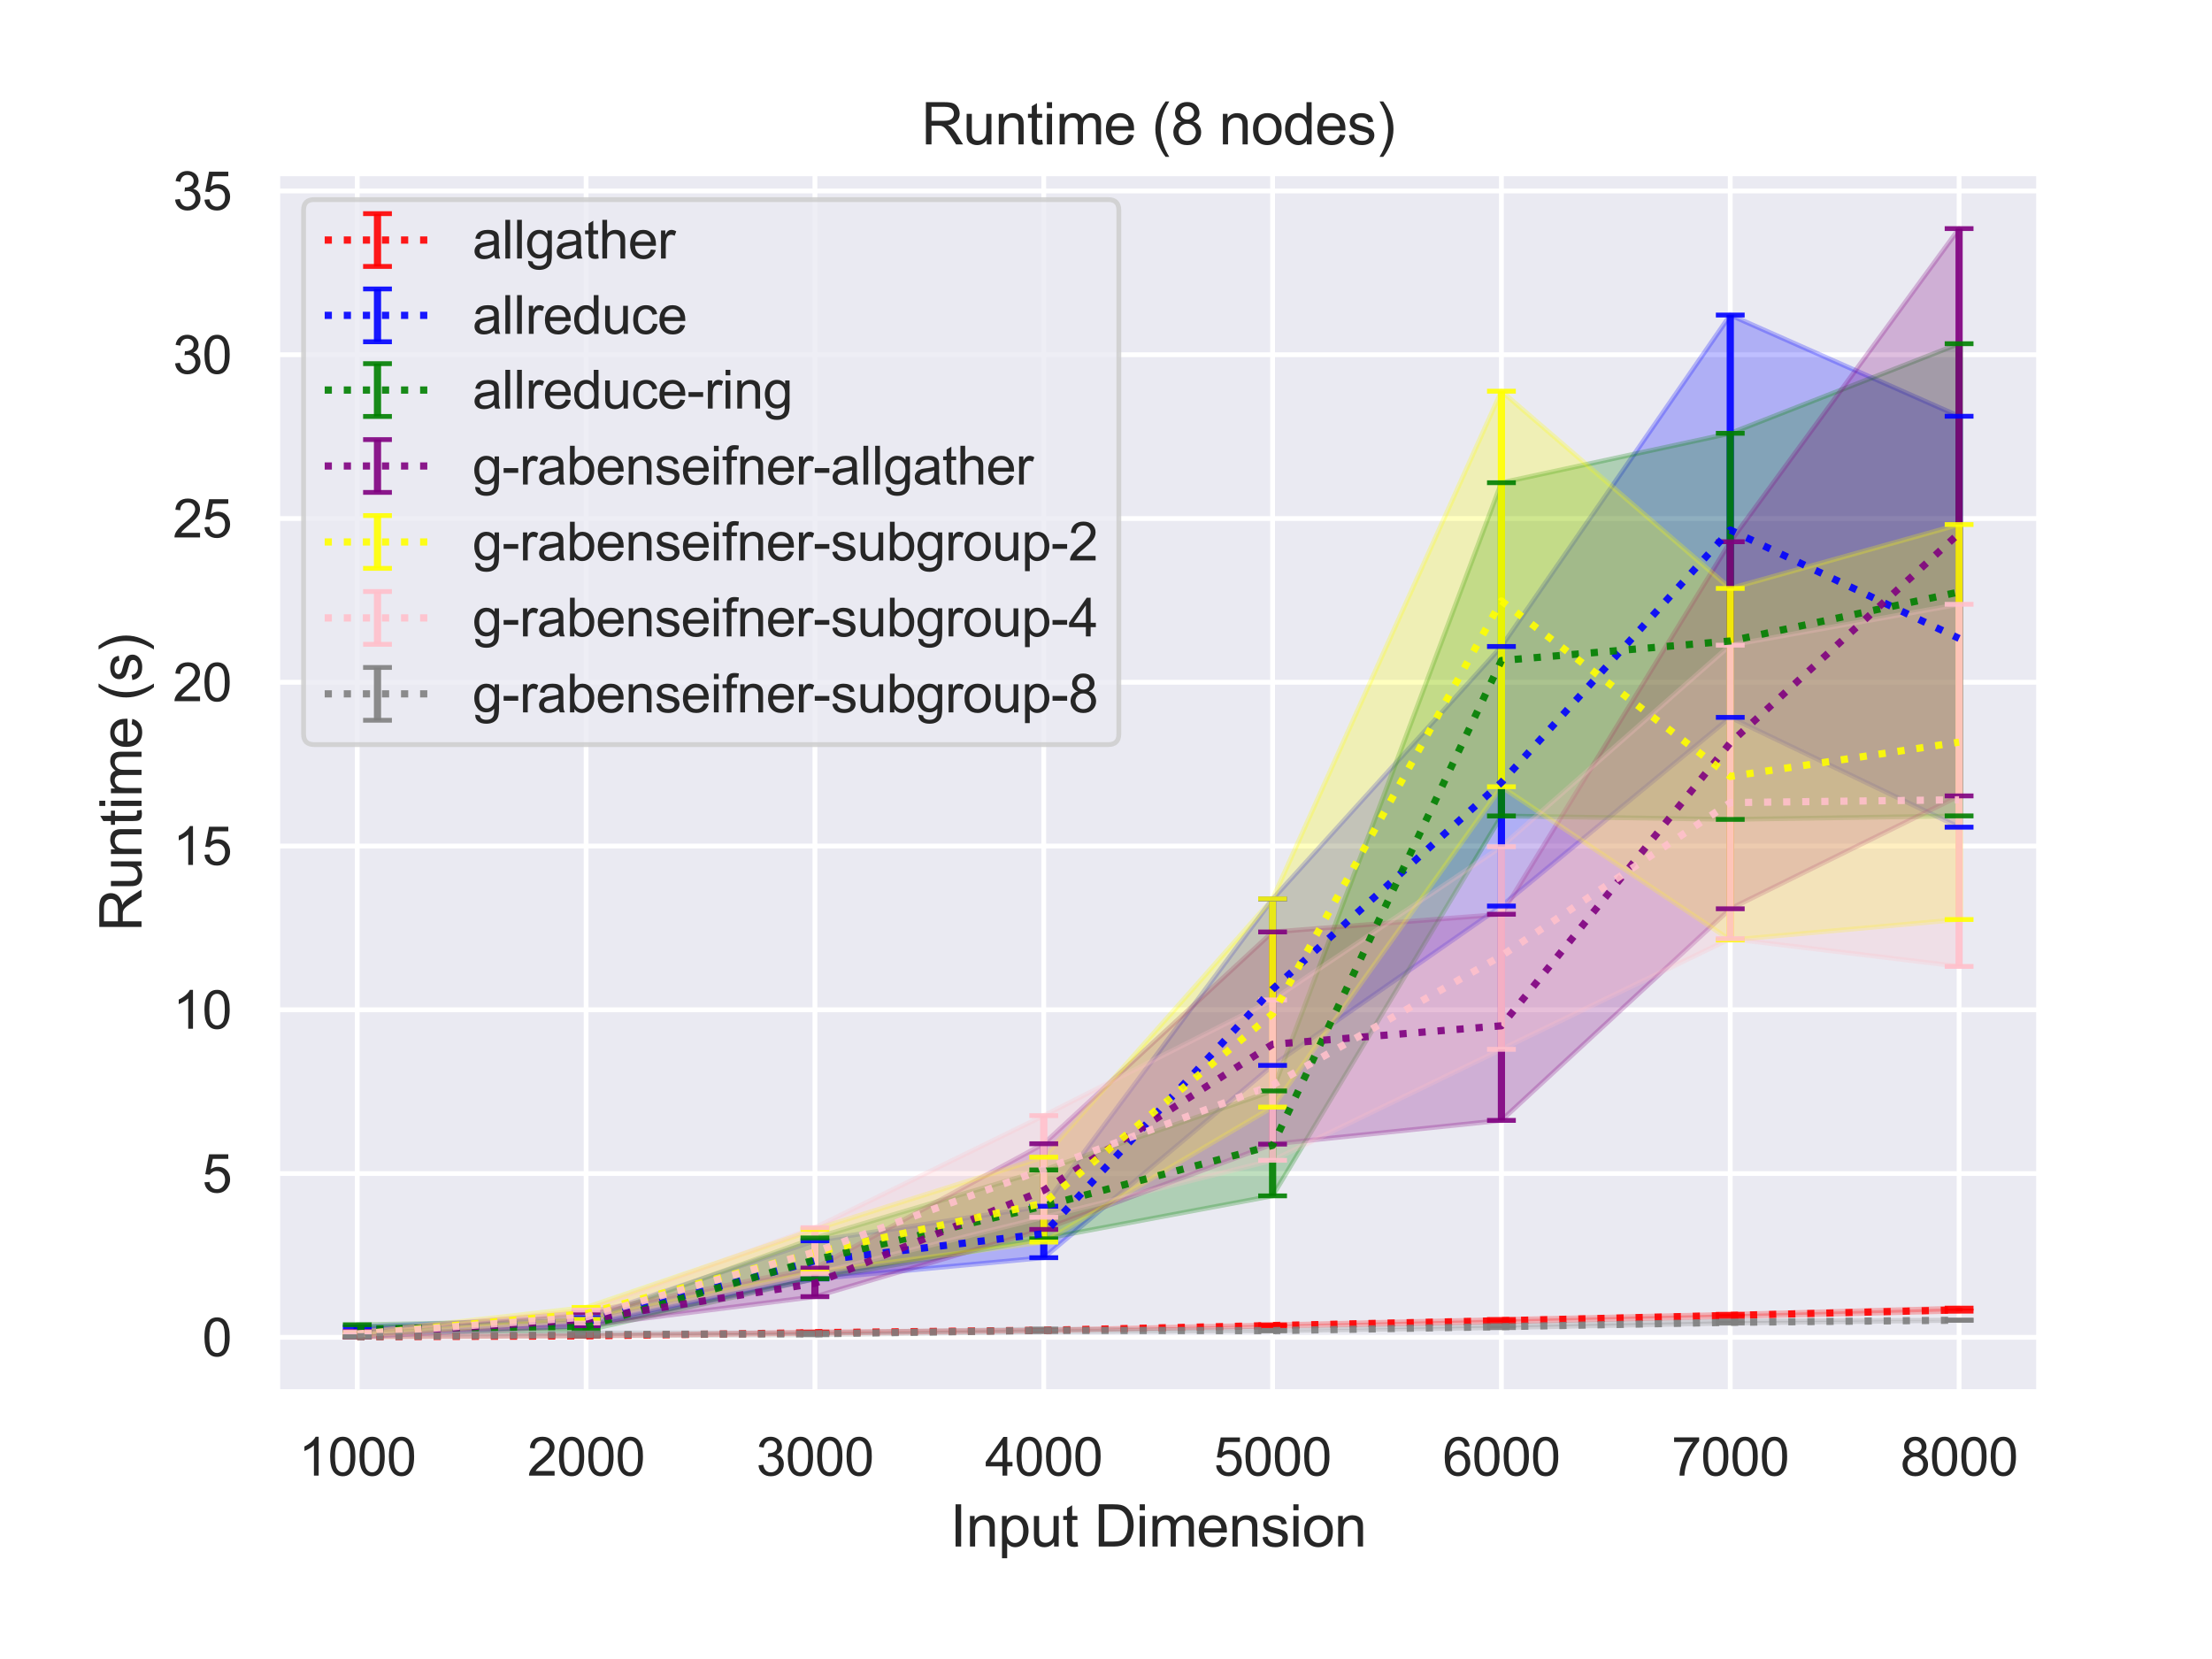 <?xml version="1.0" encoding="utf-8" standalone="no"?>
<!DOCTYPE svg PUBLIC "-//W3C//DTD SVG 1.1//EN"
  "http://www.w3.org/Graphics/SVG/1.1/DTD/svg11.dtd">
<svg height="345.6pt" version="1.1" viewBox="0 0 460.8 345.6" width="460.8pt" xmlns="http://www.w3.org/2000/svg" xmlns:xlink="http://www.w3.org/1999/xlink">
 <defs>
  <style type="text/css">*{stroke-linecap:butt;stroke-linejoin:round;}</style>
 </defs>
 <g id="figure_1">
  <g id="patch_1">
   <path d="M 0 345.6 
L 460.8 345.6 
L 460.8 0 
L 0 0 
z
" style="fill:#ffffff;"/>
  </g>
  <g id="axes_1">
   <g id="patch_2">
    <path d="M 57.74 290.02 
L 424.8 290.02 
L 424.8 36.083 
L 57.74 36.083 
z
" style="fill:#eaeaf2;"/>
   </g>
   <g id="matplotlib.axis_1">
    <g id="xtick_1">
     <g id="line2d_1">
      <path clip-path="url(#p6b085fc48d)" d="M 74.425 290.02 
L 74.425 36.083 
" style="fill:none;stroke:#ffffff;stroke-linecap:round;"/>
     </g>
     <g id="text_1">
      <!-- 1000 -->
      <g style="fill:#262626;" transform="translate(62.19 307.394)scale(0.11 -0.11)">
       <defs>
        <path d="M 2384 0 
L 1822 0 
L 1822 3584 
Q 1619 3391 1289 3197 
Q 959 3003 697 2906 
L 697 3450 
Q 1169 3672 1522 3987 
Q 1875 4303 2022 4600 
L 2384 4600 
L 2384 0 
z
" id="ArialMT-31" transform="scale(0.016)"/>
        <path d="M 266 2259 
Q 266 3072 433 3567 
Q 600 4063 929 4331 
Q 1259 4600 1759 4600 
Q 2128 4600 2406 4451 
Q 2684 4303 2865 4023 
Q 3047 3744 3150 3342 
Q 3253 2941 3253 2259 
Q 3253 1453 3087 958 
Q 2922 463 2592 192 
Q 2263 -78 1759 -78 
Q 1097 -78 719 397 
Q 266 969 266 2259 
z
M 844 2259 
Q 844 1131 1108 757 
Q 1372 384 1759 384 
Q 2147 384 2411 759 
Q 2675 1134 2675 2259 
Q 2675 3391 2411 3762 
Q 2147 4134 1753 4134 
Q 1366 4134 1134 3806 
Q 844 3388 844 2259 
z
" id="ArialMT-30" transform="scale(0.016)"/>
       </defs>
       <use xlink:href="#ArialMT-31"/>
       <use x="55.615" xlink:href="#ArialMT-30"/>
       <use x="111.23" xlink:href="#ArialMT-30"/>
       <use x="166.846" xlink:href="#ArialMT-30"/>
      </g>
     </g>
    </g>
    <g id="xtick_2">
     <g id="line2d_2">
      <path clip-path="url(#p6b085fc48d)" d="M 122.095 290.02 
L 122.095 36.083 
" style="fill:none;stroke:#ffffff;stroke-linecap:round;"/>
     </g>
     <g id="text_2">
      <!-- 2000 -->
      <g style="fill:#262626;" transform="translate(109.861 307.394)scale(0.11 -0.11)">
       <defs>
        <path d="M 3222 541 
L 3222 0 
L 194 0 
Q 188 203 259 391 
Q 375 700 629 1000 
Q 884 1300 1366 1694 
Q 2113 2306 2375 2664 
Q 2638 3022 2638 3341 
Q 2638 3675 2398 3904 
Q 2159 4134 1775 4134 
Q 1369 4134 1125 3890 
Q 881 3647 878 3216 
L 300 3275 
Q 359 3922 746 4261 
Q 1134 4600 1788 4600 
Q 2447 4600 2831 4234 
Q 3216 3869 3216 3328 
Q 3216 3053 3103 2787 
Q 2991 2522 2730 2228 
Q 2469 1934 1863 1422 
Q 1356 997 1212 845 
Q 1069 694 975 541 
L 3222 541 
z
" id="ArialMT-32" transform="scale(0.016)"/>
       </defs>
       <use xlink:href="#ArialMT-32"/>
       <use x="55.615" xlink:href="#ArialMT-30"/>
       <use x="111.23" xlink:href="#ArialMT-30"/>
       <use x="166.846" xlink:href="#ArialMT-30"/>
      </g>
     </g>
    </g>
    <g id="xtick_3">
     <g id="line2d_3">
      <path clip-path="url(#p6b085fc48d)" d="M 169.765 290.02 
L 169.765 36.083 
" style="fill:none;stroke:#ffffff;stroke-linecap:round;"/>
     </g>
     <g id="text_3">
      <!-- 3000 -->
      <g style="fill:#262626;" transform="translate(157.531 307.394)scale(0.11 -0.11)">
       <defs>
        <path d="M 269 1209 
L 831 1284 
Q 928 806 1161 595 
Q 1394 384 1728 384 
Q 2125 384 2398 659 
Q 2672 934 2672 1341 
Q 2672 1728 2419 1979 
Q 2166 2231 1775 2231 
Q 1616 2231 1378 2169 
L 1441 2663 
Q 1497 2656 1531 2656 
Q 1891 2656 2178 2843 
Q 2466 3031 2466 3422 
Q 2466 3731 2256 3934 
Q 2047 4138 1716 4138 
Q 1388 4138 1169 3931 
Q 950 3725 888 3313 
L 325 3413 
Q 428 3978 793 4289 
Q 1159 4600 1703 4600 
Q 2078 4600 2393 4439 
Q 2709 4278 2876 4000 
Q 3044 3722 3044 3409 
Q 3044 3113 2884 2869 
Q 2725 2625 2413 2481 
Q 2819 2388 3044 2092 
Q 3269 1797 3269 1353 
Q 3269 753 2831 336 
Q 2394 -81 1725 -81 
Q 1122 -81 723 278 
Q 325 638 269 1209 
z
" id="ArialMT-33" transform="scale(0.016)"/>
       </defs>
       <use xlink:href="#ArialMT-33"/>
       <use x="55.615" xlink:href="#ArialMT-30"/>
       <use x="111.23" xlink:href="#ArialMT-30"/>
       <use x="166.846" xlink:href="#ArialMT-30"/>
      </g>
     </g>
    </g>
    <g id="xtick_4">
     <g id="line2d_4">
      <path clip-path="url(#p6b085fc48d)" d="M 217.435 290.02 
L 217.435 36.083 
" style="fill:none;stroke:#ffffff;stroke-linecap:round;"/>
     </g>
     <g id="text_4">
      <!-- 4000 -->
      <g style="fill:#262626;" transform="translate(205.201 307.394)scale(0.11 -0.11)">
       <defs>
        <path d="M 2069 0 
L 2069 1097 
L 81 1097 
L 81 1613 
L 2172 4581 
L 2631 4581 
L 2631 1613 
L 3250 1613 
L 3250 1097 
L 2631 1097 
L 2631 0 
L 2069 0 
z
M 2069 1613 
L 2069 3678 
L 634 1613 
L 2069 1613 
z
" id="ArialMT-34" transform="scale(0.016)"/>
       </defs>
       <use xlink:href="#ArialMT-34"/>
       <use x="55.615" xlink:href="#ArialMT-30"/>
       <use x="111.23" xlink:href="#ArialMT-30"/>
       <use x="166.846" xlink:href="#ArialMT-30"/>
      </g>
     </g>
    </g>
    <g id="xtick_5">
     <g id="line2d_5">
      <path clip-path="url(#p6b085fc48d)" d="M 265.105 290.02 
L 265.105 36.083 
" style="fill:none;stroke:#ffffff;stroke-linecap:round;"/>
     </g>
     <g id="text_5">
      <!-- 5000 -->
      <g style="fill:#262626;" transform="translate(252.871 307.394)scale(0.11 -0.11)">
       <defs>
        <path d="M 266 1200 
L 856 1250 
Q 922 819 1161 601 
Q 1400 384 1738 384 
Q 2144 384 2425 690 
Q 2706 997 2706 1503 
Q 2706 1984 2436 2262 
Q 2166 2541 1728 2541 
Q 1456 2541 1237 2417 
Q 1019 2294 894 2097 
L 366 2166 
L 809 4519 
L 3088 4519 
L 3088 3981 
L 1259 3981 
L 1013 2750 
Q 1425 3038 1878 3038 
Q 2478 3038 2890 2622 
Q 3303 2206 3303 1553 
Q 3303 931 2941 478 
Q 2500 -78 1738 -78 
Q 1113 -78 717 272 
Q 322 622 266 1200 
z
" id="ArialMT-35" transform="scale(0.016)"/>
       </defs>
       <use xlink:href="#ArialMT-35"/>
       <use x="55.615" xlink:href="#ArialMT-30"/>
       <use x="111.23" xlink:href="#ArialMT-30"/>
       <use x="166.846" xlink:href="#ArialMT-30"/>
      </g>
     </g>
    </g>
    <g id="xtick_6">
     <g id="line2d_6">
      <path clip-path="url(#p6b085fc48d)" d="M 312.775 290.02 
L 312.775 36.083 
" style="fill:none;stroke:#ffffff;stroke-linecap:round;"/>
     </g>
     <g id="text_6">
      <!-- 6000 -->
      <g style="fill:#262626;" transform="translate(300.541 307.394)scale(0.11 -0.11)">
       <defs>
        <path d="M 3184 3459 
L 2625 3416 
Q 2550 3747 2413 3897 
Q 2184 4138 1850 4138 
Q 1581 4138 1378 3988 
Q 1113 3794 959 3422 
Q 806 3050 800 2363 
Q 1003 2672 1297 2822 
Q 1591 2972 1913 2972 
Q 2475 2972 2870 2558 
Q 3266 2144 3266 1488 
Q 3266 1056 3080 686 
Q 2894 316 2569 119 
Q 2244 -78 1831 -78 
Q 1128 -78 684 439 
Q 241 956 241 2144 
Q 241 3472 731 4075 
Q 1159 4600 1884 4600 
Q 2425 4600 2770 4297 
Q 3116 3994 3184 3459 
z
M 888 1484 
Q 888 1194 1011 928 
Q 1134 663 1356 523 
Q 1578 384 1822 384 
Q 2178 384 2434 671 
Q 2691 959 2691 1453 
Q 2691 1928 2437 2201 
Q 2184 2475 1800 2475 
Q 1419 2475 1153 2201 
Q 888 1928 888 1484 
z
" id="ArialMT-36" transform="scale(0.016)"/>
       </defs>
       <use xlink:href="#ArialMT-36"/>
       <use x="55.615" xlink:href="#ArialMT-30"/>
       <use x="111.23" xlink:href="#ArialMT-30"/>
       <use x="166.846" xlink:href="#ArialMT-30"/>
      </g>
     </g>
    </g>
    <g id="xtick_7">
     <g id="line2d_7">
      <path clip-path="url(#p6b085fc48d)" d="M 360.445 290.02 
L 360.445 36.083 
" style="fill:none;stroke:#ffffff;stroke-linecap:round;"/>
     </g>
     <g id="text_7">
      <!-- 7000 -->
      <g style="fill:#262626;" transform="translate(348.211 307.394)scale(0.11 -0.11)">
       <defs>
        <path d="M 303 3981 
L 303 4522 
L 3269 4522 
L 3269 4084 
Q 2831 3619 2401 2847 
Q 1972 2075 1738 1259 
Q 1569 684 1522 0 
L 944 0 
Q 953 541 1156 1306 
Q 1359 2072 1739 2783 
Q 2119 3494 2547 3981 
L 303 3981 
z
" id="ArialMT-37" transform="scale(0.016)"/>
       </defs>
       <use xlink:href="#ArialMT-37"/>
       <use x="55.615" xlink:href="#ArialMT-30"/>
       <use x="111.23" xlink:href="#ArialMT-30"/>
       <use x="166.846" xlink:href="#ArialMT-30"/>
      </g>
     </g>
    </g>
    <g id="xtick_8">
     <g id="line2d_8">
      <path clip-path="url(#p6b085fc48d)" d="M 408.115 290.02 
L 408.115 36.083 
" style="fill:none;stroke:#ffffff;stroke-linecap:round;"/>
     </g>
     <g id="text_8">
      <!-- 8000 -->
      <g style="fill:#262626;" transform="translate(395.881 307.394)scale(0.11 -0.11)">
       <defs>
        <path d="M 1131 2484 
Q 781 2613 612 2850 
Q 444 3088 444 3419 
Q 444 3919 803 4259 
Q 1163 4600 1759 4600 
Q 2359 4600 2725 4251 
Q 3091 3903 3091 3403 
Q 3091 3084 2923 2848 
Q 2756 2613 2416 2484 
Q 2838 2347 3058 2040 
Q 3278 1734 3278 1309 
Q 3278 722 2862 322 
Q 2447 -78 1769 -78 
Q 1091 -78 675 323 
Q 259 725 259 1325 
Q 259 1772 486 2073 
Q 713 2375 1131 2484 
z
M 1019 3438 
Q 1019 3113 1228 2906 
Q 1438 2700 1772 2700 
Q 2097 2700 2305 2904 
Q 2513 3109 2513 3406 
Q 2513 3716 2298 3927 
Q 2084 4138 1766 4138 
Q 1444 4138 1231 3931 
Q 1019 3725 1019 3438 
z
M 838 1322 
Q 838 1081 952 856 
Q 1066 631 1291 507 
Q 1516 384 1775 384 
Q 2178 384 2440 643 
Q 2703 903 2703 1303 
Q 2703 1709 2433 1975 
Q 2163 2241 1756 2241 
Q 1359 2241 1098 1978 
Q 838 1716 838 1322 
z
" id="ArialMT-38" transform="scale(0.016)"/>
       </defs>
       <use xlink:href="#ArialMT-38"/>
       <use x="55.615" xlink:href="#ArialMT-30"/>
       <use x="111.23" xlink:href="#ArialMT-30"/>
       <use x="166.846" xlink:href="#ArialMT-30"/>
      </g>
     </g>
    </g>
    <g id="text_9">
     <!-- Input Dimension -->
     <g style="fill:#262626;" transform="translate(197.916 322.169)scale(0.12 -0.12)">
      <defs>
       <path d="M 597 0 
L 597 4581 
L 1203 4581 
L 1203 0 
L 597 0 
z
" id="ArialMT-49" transform="scale(0.016)"/>
       <path d="M 422 0 
L 422 3319 
L 928 3319 
L 928 2847 
Q 1294 3394 1984 3394 
Q 2284 3394 2536 3286 
Q 2788 3178 2913 3003 
Q 3038 2828 3088 2588 
Q 3119 2431 3119 2041 
L 3119 0 
L 2556 0 
L 2556 2019 
Q 2556 2363 2490 2533 
Q 2425 2703 2258 2804 
Q 2091 2906 1866 2906 
Q 1506 2906 1245 2678 
Q 984 2450 984 1813 
L 984 0 
L 422 0 
z
" id="ArialMT-6e" transform="scale(0.016)"/>
       <path d="M 422 -1272 
L 422 3319 
L 934 3319 
L 934 2888 
Q 1116 3141 1344 3267 
Q 1572 3394 1897 3394 
Q 2322 3394 2647 3175 
Q 2972 2956 3137 2557 
Q 3303 2159 3303 1684 
Q 3303 1175 3120 767 
Q 2938 359 2589 142 
Q 2241 -75 1856 -75 
Q 1575 -75 1351 44 
Q 1128 163 984 344 
L 984 -1272 
L 422 -1272 
z
M 931 1641 
Q 931 1000 1190 694 
Q 1450 388 1819 388 
Q 2194 388 2461 705 
Q 2728 1022 2728 1688 
Q 2728 2322 2467 2637 
Q 2206 2953 1844 2953 
Q 1484 2953 1207 2617 
Q 931 2281 931 1641 
z
" id="ArialMT-70" transform="scale(0.016)"/>
       <path d="M 2597 0 
L 2597 488 
Q 2209 -75 1544 -75 
Q 1250 -75 995 37 
Q 741 150 617 320 
Q 494 491 444 738 
Q 409 903 409 1263 
L 409 3319 
L 972 3319 
L 972 1478 
Q 972 1038 1006 884 
Q 1059 663 1231 536 
Q 1403 409 1656 409 
Q 1909 409 2131 539 
Q 2353 669 2445 892 
Q 2538 1116 2538 1541 
L 2538 3319 
L 3100 3319 
L 3100 0 
L 2597 0 
z
" id="ArialMT-75" transform="scale(0.016)"/>
       <path d="M 1650 503 
L 1731 6 
Q 1494 -44 1306 -44 
Q 1000 -44 831 53 
Q 663 150 594 308 
Q 525 466 525 972 
L 525 2881 
L 113 2881 
L 113 3319 
L 525 3319 
L 525 4141 
L 1084 4478 
L 1084 3319 
L 1650 3319 
L 1650 2881 
L 1084 2881 
L 1084 941 
Q 1084 700 1114 631 
Q 1144 563 1211 522 
Q 1278 481 1403 481 
Q 1497 481 1650 503 
z
" id="ArialMT-74" transform="scale(0.016)"/>
       <path id="ArialMT-20" transform="scale(0.016)"/>
       <path d="M 494 0 
L 494 4581 
L 2072 4581 
Q 2606 4581 2888 4516 
Q 3281 4425 3559 4188 
Q 3922 3881 4101 3404 
Q 4281 2928 4281 2316 
Q 4281 1794 4159 1391 
Q 4038 988 3847 723 
Q 3656 459 3429 307 
Q 3203 156 2883 78 
Q 2563 0 2147 0 
L 494 0 
z
M 1100 541 
L 2078 541 
Q 2531 541 2789 625 
Q 3047 709 3200 863 
Q 3416 1078 3536 1442 
Q 3656 1806 3656 2325 
Q 3656 3044 3420 3430 
Q 3184 3816 2847 3947 
Q 2603 4041 2063 4041 
L 1100 4041 
L 1100 541 
z
" id="ArialMT-44" transform="scale(0.016)"/>
       <path d="M 425 3934 
L 425 4581 
L 988 4581 
L 988 3934 
L 425 3934 
z
M 425 0 
L 425 3319 
L 988 3319 
L 988 0 
L 425 0 
z
" id="ArialMT-69" transform="scale(0.016)"/>
       <path d="M 422 0 
L 422 3319 
L 925 3319 
L 925 2853 
Q 1081 3097 1340 3245 
Q 1600 3394 1931 3394 
Q 2300 3394 2536 3241 
Q 2772 3088 2869 2813 
Q 3263 3394 3894 3394 
Q 4388 3394 4653 3120 
Q 4919 2847 4919 2278 
L 4919 0 
L 4359 0 
L 4359 2091 
Q 4359 2428 4304 2576 
Q 4250 2725 4106 2815 
Q 3963 2906 3769 2906 
Q 3419 2906 3187 2673 
Q 2956 2441 2956 1928 
L 2956 0 
L 2394 0 
L 2394 2156 
Q 2394 2531 2256 2718 
Q 2119 2906 1806 2906 
Q 1569 2906 1367 2781 
Q 1166 2656 1075 2415 
Q 984 2175 984 1722 
L 984 0 
L 422 0 
z
" id="ArialMT-6d" transform="scale(0.016)"/>
       <path d="M 2694 1069 
L 3275 997 
Q 3138 488 2766 206 
Q 2394 -75 1816 -75 
Q 1088 -75 661 373 
Q 234 822 234 1631 
Q 234 2469 665 2931 
Q 1097 3394 1784 3394 
Q 2450 3394 2872 2941 
Q 3294 2488 3294 1666 
Q 3294 1616 3291 1516 
L 816 1516 
Q 847 969 1125 678 
Q 1403 388 1819 388 
Q 2128 388 2347 550 
Q 2566 713 2694 1069 
z
M 847 1978 
L 2700 1978 
Q 2663 2397 2488 2606 
Q 2219 2931 1791 2931 
Q 1403 2931 1139 2672 
Q 875 2413 847 1978 
z
" id="ArialMT-65" transform="scale(0.016)"/>
       <path d="M 197 991 
L 753 1078 
Q 800 744 1014 566 
Q 1228 388 1613 388 
Q 2000 388 2187 545 
Q 2375 703 2375 916 
Q 2375 1106 2209 1216 
Q 2094 1291 1634 1406 
Q 1016 1563 777 1677 
Q 538 1791 414 1992 
Q 291 2194 291 2438 
Q 291 2659 392 2848 
Q 494 3038 669 3163 
Q 800 3259 1026 3326 
Q 1253 3394 1513 3394 
Q 1903 3394 2198 3281 
Q 2494 3169 2634 2976 
Q 2775 2784 2828 2463 
L 2278 2388 
Q 2241 2644 2061 2787 
Q 1881 2931 1553 2931 
Q 1166 2931 1000 2803 
Q 834 2675 834 2503 
Q 834 2394 903 2306 
Q 972 2216 1119 2156 
Q 1203 2125 1616 2013 
Q 2213 1853 2448 1751 
Q 2684 1650 2818 1456 
Q 2953 1263 2953 975 
Q 2953 694 2789 445 
Q 2625 197 2315 61 
Q 2006 -75 1616 -75 
Q 969 -75 630 194 
Q 291 463 197 991 
z
" id="ArialMT-73" transform="scale(0.016)"/>
       <path d="M 213 1659 
Q 213 2581 725 3025 
Q 1153 3394 1769 3394 
Q 2453 3394 2887 2945 
Q 3322 2497 3322 1706 
Q 3322 1066 3130 698 
Q 2938 331 2570 128 
Q 2203 -75 1769 -75 
Q 1072 -75 642 372 
Q 213 819 213 1659 
z
M 791 1659 
Q 791 1022 1069 705 
Q 1347 388 1769 388 
Q 2188 388 2466 706 
Q 2744 1025 2744 1678 
Q 2744 2294 2464 2611 
Q 2184 2928 1769 2928 
Q 1347 2928 1069 2612 
Q 791 2297 791 1659 
z
" id="ArialMT-6f" transform="scale(0.016)"/>
      </defs>
      <use xlink:href="#ArialMT-49"/>
      <use x="27.783" xlink:href="#ArialMT-6e"/>
      <use x="83.398" xlink:href="#ArialMT-70"/>
      <use x="139.014" xlink:href="#ArialMT-75"/>
      <use x="194.629" xlink:href="#ArialMT-74"/>
      <use x="222.412" xlink:href="#ArialMT-20"/>
      <use x="250.195" xlink:href="#ArialMT-44"/>
      <use x="322.412" xlink:href="#ArialMT-69"/>
      <use x="344.629" xlink:href="#ArialMT-6d"/>
      <use x="427.93" xlink:href="#ArialMT-65"/>
      <use x="483.545" xlink:href="#ArialMT-6e"/>
      <use x="539.16" xlink:href="#ArialMT-73"/>
      <use x="589.16" xlink:href="#ArialMT-69"/>
      <use x="611.377" xlink:href="#ArialMT-6f"/>
      <use x="666.992" xlink:href="#ArialMT-6e"/>
     </g>
    </g>
   </g>
   <g id="matplotlib.axis_2">
    <g id="ytick_1">
     <g id="line2d_9">
      <path clip-path="url(#p6b085fc48d)" d="M 57.74 278.591 
L 424.8 278.591 
" style="fill:none;stroke:#ffffff;stroke-linecap:round;"/>
     </g>
     <g id="text_10">
      <!-- 0 -->
      <g style="fill:#262626;" transform="translate(42.123 282.528)scale(0.11 -0.11)">
       <use xlink:href="#ArialMT-30"/>
      </g>
     </g>
    </g>
    <g id="ytick_2">
     <g id="line2d_10">
      <path clip-path="url(#p6b085fc48d)" d="M 57.74 244.476 
L 424.8 244.476 
" style="fill:none;stroke:#ffffff;stroke-linecap:round;"/>
     </g>
     <g id="text_11">
      <!-- 5 -->
      <g style="fill:#262626;" transform="translate(42.123 248.412)scale(0.11 -0.11)">
       <use xlink:href="#ArialMT-35"/>
      </g>
     </g>
    </g>
    <g id="ytick_3">
     <g id="line2d_11">
      <path clip-path="url(#p6b085fc48d)" d="M 57.74 210.36 
L 424.8 210.36 
" style="fill:none;stroke:#ffffff;stroke-linecap:round;"/>
     </g>
     <g id="text_12">
      <!-- 10 -->
      <g style="fill:#262626;" transform="translate(36.006 214.297)scale(0.11 -0.11)">
       <use xlink:href="#ArialMT-31"/>
       <use x="55.615" xlink:href="#ArialMT-30"/>
      </g>
     </g>
    </g>
    <g id="ytick_4">
     <g id="line2d_12">
      <path clip-path="url(#p6b085fc48d)" d="M 57.74 176.245 
L 424.8 176.245 
" style="fill:none;stroke:#ffffff;stroke-linecap:round;"/>
     </g>
     <g id="text_13">
      <!-- 15 -->
      <g style="fill:#262626;" transform="translate(36.006 180.181)scale(0.11 -0.11)">
       <use xlink:href="#ArialMT-31"/>
       <use x="55.615" xlink:href="#ArialMT-35"/>
      </g>
     </g>
    </g>
    <g id="ytick_5">
     <g id="line2d_13">
      <path clip-path="url(#p6b085fc48d)" d="M 57.74 142.129 
L 424.8 142.129 
" style="fill:none;stroke:#ffffff;stroke-linecap:round;"/>
     </g>
     <g id="text_14">
      <!-- 20 -->
      <g style="fill:#262626;" transform="translate(36.006 146.066)scale(0.11 -0.11)">
       <use xlink:href="#ArialMT-32"/>
       <use x="55.615" xlink:href="#ArialMT-30"/>
      </g>
     </g>
    </g>
    <g id="ytick_6">
     <g id="line2d_14">
      <path clip-path="url(#p6b085fc48d)" d="M 57.74 108.014 
L 424.8 108.014 
" style="fill:none;stroke:#ffffff;stroke-linecap:round;"/>
     </g>
     <g id="text_15">
      <!-- 25 -->
      <g style="fill:#262626;" transform="translate(36.006 111.95)scale(0.11 -0.11)">
       <use xlink:href="#ArialMT-32"/>
       <use x="55.615" xlink:href="#ArialMT-35"/>
      </g>
     </g>
    </g>
    <g id="ytick_7">
     <g id="line2d_15">
      <path clip-path="url(#p6b085fc48d)" d="M 57.74 73.898 
L 424.8 73.898 
" style="fill:none;stroke:#ffffff;stroke-linecap:round;"/>
     </g>
     <g id="text_16">
      <!-- 30 -->
      <g style="fill:#262626;" transform="translate(36.006 77.835)scale(0.11 -0.11)">
       <use xlink:href="#ArialMT-33"/>
       <use x="55.615" xlink:href="#ArialMT-30"/>
      </g>
     </g>
    </g>
    <g id="ytick_8">
     <g id="line2d_16">
      <path clip-path="url(#p6b085fc48d)" d="M 57.74 39.783 
L 424.8 39.783 
" style="fill:none;stroke:#ffffff;stroke-linecap:round;"/>
     </g>
     <g id="text_17">
      <!-- 35 -->
      <g style="fill:#262626;" transform="translate(36.006 43.719)scale(0.11 -0.11)">
       <use xlink:href="#ArialMT-33"/>
       <use x="55.615" xlink:href="#ArialMT-35"/>
      </g>
     </g>
    </g>
    <g id="text_18">
     <!-- Runtime (s) -->
     <g style="fill:#262626;" transform="translate(29.48 194.055)rotate(-90)scale(0.12 -0.12)">
      <defs>
       <path d="M 503 0 
L 503 4581 
L 2534 4581 
Q 3147 4581 3465 4457 
Q 3784 4334 3975 4021 
Q 4166 3709 4166 3331 
Q 4166 2844 3850 2509 
Q 3534 2175 2875 2084 
Q 3116 1969 3241 1856 
Q 3506 1613 3744 1247 
L 4541 0 
L 3778 0 
L 3172 953 
Q 2906 1366 2734 1584 
Q 2563 1803 2427 1890 
Q 2291 1978 2150 2013 
Q 2047 2034 1813 2034 
L 1109 2034 
L 1109 0 
L 503 0 
z
M 1109 2559 
L 2413 2559 
Q 2828 2559 3062 2645 
Q 3297 2731 3419 2920 
Q 3541 3109 3541 3331 
Q 3541 3656 3305 3865 
Q 3069 4075 2559 4075 
L 1109 4075 
L 1109 2559 
z
" id="ArialMT-52" transform="scale(0.016)"/>
       <path d="M 1497 -1347 
Q 1031 -759 709 28 
Q 388 816 388 1659 
Q 388 2403 628 3084 
Q 909 3875 1497 4659 
L 1900 4659 
Q 1522 4009 1400 3731 
Q 1209 3300 1100 2831 
Q 966 2247 966 1656 
Q 966 153 1900 -1347 
L 1497 -1347 
z
" id="ArialMT-28" transform="scale(0.016)"/>
       <path d="M 791 -1347 
L 388 -1347 
Q 1322 153 1322 1656 
Q 1322 2244 1188 2822 
Q 1081 3291 891 3722 
Q 769 4003 388 4659 
L 791 4659 
Q 1378 3875 1659 3084 
Q 1900 2403 1900 1659 
Q 1900 816 1576 28 
Q 1253 -759 791 -1347 
z
" id="ArialMT-29" transform="scale(0.016)"/>
      </defs>
      <use xlink:href="#ArialMT-52"/>
      <use x="72.217" xlink:href="#ArialMT-75"/>
      <use x="127.832" xlink:href="#ArialMT-6e"/>
      <use x="183.447" xlink:href="#ArialMT-74"/>
      <use x="211.23" xlink:href="#ArialMT-69"/>
      <use x="233.447" xlink:href="#ArialMT-6d"/>
      <use x="316.748" xlink:href="#ArialMT-65"/>
      <use x="372.363" xlink:href="#ArialMT-20"/>
      <use x="400.146" xlink:href="#ArialMT-28"/>
      <use x="433.447" xlink:href="#ArialMT-73"/>
      <use x="483.447" xlink:href="#ArialMT-29"/>
     </g>
    </g>
   </g>
   <g id="PolyCollection_1">
    <defs>
     <path d="M 74.425 -67.125 
L 74.425 -67.123 
L 122.095 -67.31 
L 169.765 -67.85 
L 217.435 -68.464 
L 265.105 -69.346 
L 312.775 -70.238 
L 360.445 -71.35 
L 408.115 -72.461 
L 408.115 -73.099 
L 408.115 -73.099 
L 360.445 -71.804 
L 312.775 -70.718 
L 265.105 -69.609 
L 217.435 -68.501 
L 169.765 -68.111 
L 122.095 -67.318 
L 74.425 -67.125 
z
" id="md26ee2a0af" style="stroke:#ff0000;stroke-opacity:0.25;"/>
    </defs>
    <g clip-path="url(#p6b085fc48d)">
     <use style="fill:#ff0000;fill-opacity:0.25;stroke:#ff0000;stroke-opacity:0.25;" x="0" xlink:href="#md26ee2a0af" y="345.6"/>
    </g>
   </g>
   <g id="PolyCollection_2">
    <defs>
     <path d="M 74.425 -69.192 
L 74.425 -67.936 
L 122.095 -69.417 
L 169.765 -79.163 
L 217.435 -83.6 
L 265.105 -123.657 
L 312.775 -156.856 
L 360.445 -196.159 
L 408.115 -173.287 
L 408.115 -258.887 
L 408.115 -258.887 
L 360.445 -279.97 
L 312.775 -210.925 
L 265.105 -158.311 
L 217.435 -94.323 
L 169.765 -87.119 
L 122.095 -71.115 
L 74.425 -69.192 
z
" id="m346eda791e" style="stroke:#0000ff;stroke-opacity:0.25;"/>
    </defs>
    <g clip-path="url(#p6b085fc48d)">
     <use style="fill:#0000ff;fill-opacity:0.25;stroke:#0000ff;stroke-opacity:0.25;" x="0" xlink:href="#m346eda791e" y="345.6"/>
    </g>
   </g>
   <g id="PolyCollection_3">
    <defs>
     <path d="M 74.425 -69.628 
L 74.425 -68.114 
L 122.095 -68.447 
L 169.765 -79.218 
L 217.435 -87.545 
L 265.105 -96.481 
L 312.775 -175.62 
L 360.445 -174.905 
L 408.115 -175.634 
L 408.115 -273.998 
L 408.115 -273.998 
L 360.445 -255.339 
L 312.775 -245.043 
L 265.105 -118.34 
L 217.435 -101.878 
L 169.765 -87.719 
L 122.095 -70.505 
L 74.425 -69.628 
z
" id="m88eea9a7e0" style="stroke:#008000;stroke-opacity:0.25;"/>
    </defs>
    <g clip-path="url(#p6b085fc48d)">
     <use style="fill:#008000;fill-opacity:0.25;stroke:#008000;stroke-opacity:0.25;" x="0" xlink:href="#m88eea9a7e0" y="345.6"/>
    </g>
   </g>
   <g id="PolyCollection_4">
    <defs>
     <path d="M 74.425 -68.264 
L 74.425 -67.136 
L 122.095 -69.438 
L 169.765 -75.485 
L 217.435 -89.486 
L 265.105 -107.256 
L 312.775 -112.202 
L 360.445 -156.288 
L 408.115 -179.8 
L 408.115 -297.975 
L 408.115 -297.975 
L 360.445 -232.746 
L 312.775 -155.149 
L 265.105 -151.458 
L 217.435 -107.336 
L 169.765 -81.438 
L 122.095 -72.196 
L 74.425 -68.264 
z
" id="m39e31b266f" style="stroke:#800080;stroke-opacity:0.25;"/>
    </defs>
    <g clip-path="url(#p6b085fc48d)">
     <use style="fill:#800080;fill-opacity:0.25;stroke:#800080;stroke-opacity:0.25;" x="0" xlink:href="#m39e31b266f" y="345.6"/>
    </g>
   </g>
   <g id="PolyCollection_5">
    <defs>
     <path d="M 74.425 -67.917 
L 74.425 -67.424 
L 122.095 -70.759 
L 169.765 -80.6 
L 217.435 -86.865 
L 265.105 -114.974 
L 312.775 -181.705 
L 360.445 -149.786 
L 408.115 -154.047 
L 408.115 -236.332 
L 408.115 -236.332 
L 360.445 -223.023 
L 312.775 -264.107 
L 265.105 -158.346 
L 217.435 -104.544 
L 169.765 -89.496 
L 122.095 -73.241 
L 74.425 -67.917 
z
" id="m4110b5f43b" style="stroke:#ffff00;stroke-opacity:0.25;"/>
    </defs>
    <g clip-path="url(#p6b085fc48d)">
     <use style="fill:#ffff00;fill-opacity:0.25;stroke:#ffff00;stroke-opacity:0.25;" x="0" xlink:href="#m4110b5f43b" y="345.6"/>
    </g>
   </g>
   <g id="PolyCollection_6">
    <defs>
     <path d="M 74.425 -68.114 
L 74.425 -67.52 
L 122.095 -69.988 
L 169.765 -80.265 
L 217.435 -92.018 
L 265.105 -103.886 
L 312.775 -127.008 
L 360.445 -150.052 
L 408.115 -144.28 
L 408.115 -219.714 
L 408.115 -219.714 
L 360.445 -211.203 
L 312.775 -169.225 
L 265.105 -137.298 
L 217.435 -113.195 
L 169.765 -89.856 
L 122.095 -72.69 
L 74.425 -68.114 
z
" id="m58cfe95414" style="stroke:#ffc0cb;stroke-opacity:0.25;"/>
    </defs>
    <g clip-path="url(#p6b085fc48d)">
     <use style="fill:#ffc0cb;fill-opacity:0.25;stroke:#ffc0cb;stroke-opacity:0.25;" x="0" xlink:href="#m58cfe95414" y="345.6"/>
    </g>
   </g>
   <g id="PolyCollection_7">
    <defs>
     <path d="M 74.425 -67.125 
L 74.425 -67.123 
L 122.095 -67.275 
L 169.765 -67.538 
L 217.435 -68.202 
L 265.105 -68.394 
L 312.775 -69.028 
L 360.445 -69.976 
L 408.115 -70.566 
L 408.115 -70.591 
L 408.115 -70.591 
L 360.445 -70.386 
L 312.775 -69.445 
L 265.105 -68.405 
L 217.435 -68.726 
L 169.765 -67.939 
L 122.095 -67.92 
L 74.425 -67.125 
z
" id="m0fc02e0338" style="stroke:#808080;stroke-opacity:0.25;"/>
    </defs>
    <g clip-path="url(#p6b085fc48d)">
     <use style="fill:#808080;fill-opacity:0.25;stroke:#808080;stroke-opacity:0.25;" x="0" xlink:href="#m0fc02e0338" y="345.6"/>
    </g>
   </g>
   <g id="LineCollection_1">
    <path clip-path="url(#p6b085fc48d)" d="M 74.425 278.477 
L 74.425 278.475 
" style="fill:none;stroke:#ff0000;stroke-opacity:0.9;stroke-width:1.5;"/>
    <path clip-path="url(#p6b085fc48d)" d="M 122.095 278.29 
L 122.095 278.282 
" style="fill:none;stroke:#ff0000;stroke-opacity:0.9;stroke-width:1.5;"/>
    <path clip-path="url(#p6b085fc48d)" d="M 169.765 277.75 
L 169.765 277.489 
" style="fill:none;stroke:#ff0000;stroke-opacity:0.9;stroke-width:1.5;"/>
    <path clip-path="url(#p6b085fc48d)" d="M 217.435 277.136 
L 217.435 277.099 
" style="fill:none;stroke:#ff0000;stroke-opacity:0.9;stroke-width:1.5;"/>
    <path clip-path="url(#p6b085fc48d)" d="M 265.105 276.254 
L 265.105 275.991 
" style="fill:none;stroke:#ff0000;stroke-opacity:0.9;stroke-width:1.5;"/>
    <path clip-path="url(#p6b085fc48d)" d="M 312.775 275.362 
L 312.775 274.882 
" style="fill:none;stroke:#ff0000;stroke-opacity:0.9;stroke-width:1.5;"/>
    <path clip-path="url(#p6b085fc48d)" d="M 360.445 274.25 
L 360.445 273.796 
" style="fill:none;stroke:#ff0000;stroke-opacity:0.9;stroke-width:1.5;"/>
    <path clip-path="url(#p6b085fc48d)" d="M 408.115 273.139 
L 408.115 272.501 
" style="fill:none;stroke:#ff0000;stroke-opacity:0.9;stroke-width:1.5;"/>
   </g>
   <g id="LineCollection_2">
    <path clip-path="url(#p6b085fc48d)" d="M 74.425 277.664 
L 74.425 276.408 
" style="fill:none;stroke:#0000ff;stroke-opacity:0.9;stroke-width:1.5;"/>
    <path clip-path="url(#p6b085fc48d)" d="M 122.095 276.183 
L 122.095 274.485 
" style="fill:none;stroke:#0000ff;stroke-opacity:0.9;stroke-width:1.5;"/>
    <path clip-path="url(#p6b085fc48d)" d="M 169.765 266.437 
L 169.765 258.481 
" style="fill:none;stroke:#0000ff;stroke-opacity:0.9;stroke-width:1.5;"/>
    <path clip-path="url(#p6b085fc48d)" d="M 217.435 262 
L 217.435 251.277 
" style="fill:none;stroke:#0000ff;stroke-opacity:0.9;stroke-width:1.5;"/>
    <path clip-path="url(#p6b085fc48d)" d="M 265.105 221.943 
L 265.105 187.289 
" style="fill:none;stroke:#0000ff;stroke-opacity:0.9;stroke-width:1.5;"/>
    <path clip-path="url(#p6b085fc48d)" d="M 312.775 188.744 
L 312.775 134.675 
" style="fill:none;stroke:#0000ff;stroke-opacity:0.9;stroke-width:1.5;"/>
    <path clip-path="url(#p6b085fc48d)" d="M 360.445 149.441 
L 360.445 65.63 
" style="fill:none;stroke:#0000ff;stroke-opacity:0.9;stroke-width:1.5;"/>
    <path clip-path="url(#p6b085fc48d)" d="M 408.115 172.313 
L 408.115 86.713 
" style="fill:none;stroke:#0000ff;stroke-opacity:0.9;stroke-width:1.5;"/>
   </g>
   <g id="LineCollection_3">
    <path clip-path="url(#p6b085fc48d)" d="M 74.425 277.486 
L 74.425 275.972 
" style="fill:none;stroke:#008000;stroke-opacity:0.9;stroke-width:1.5;"/>
    <path clip-path="url(#p6b085fc48d)" d="M 122.095 277.153 
L 122.095 275.095 
" style="fill:none;stroke:#008000;stroke-opacity:0.9;stroke-width:1.5;"/>
    <path clip-path="url(#p6b085fc48d)" d="M 169.765 266.382 
L 169.765 257.88 
" style="fill:none;stroke:#008000;stroke-opacity:0.9;stroke-width:1.5;"/>
    <path clip-path="url(#p6b085fc48d)" d="M 217.435 258.055 
L 217.435 243.722 
" style="fill:none;stroke:#008000;stroke-opacity:0.9;stroke-width:1.5;"/>
    <path clip-path="url(#p6b085fc48d)" d="M 265.105 249.119 
L 265.105 227.26 
" style="fill:none;stroke:#008000;stroke-opacity:0.9;stroke-width:1.5;"/>
    <path clip-path="url(#p6b085fc48d)" d="M 312.775 169.98 
L 312.775 100.557 
" style="fill:none;stroke:#008000;stroke-opacity:0.9;stroke-width:1.5;"/>
    <path clip-path="url(#p6b085fc48d)" d="M 360.445 170.695 
L 360.445 90.261 
" style="fill:none;stroke:#008000;stroke-opacity:0.9;stroke-width:1.5;"/>
    <path clip-path="url(#p6b085fc48d)" d="M 408.115 169.966 
L 408.115 71.602 
" style="fill:none;stroke:#008000;stroke-opacity:0.9;stroke-width:1.5;"/>
   </g>
   <g id="LineCollection_4">
    <path clip-path="url(#p6b085fc48d)" d="M 74.425 278.464 
L 74.425 277.336 
" style="fill:none;stroke:#800080;stroke-opacity:0.9;stroke-width:1.5;"/>
    <path clip-path="url(#p6b085fc48d)" d="M 122.095 276.162 
L 122.095 273.404 
" style="fill:none;stroke:#800080;stroke-opacity:0.9;stroke-width:1.5;"/>
    <path clip-path="url(#p6b085fc48d)" d="M 169.765 270.115 
L 169.765 264.162 
" style="fill:none;stroke:#800080;stroke-opacity:0.9;stroke-width:1.5;"/>
    <path clip-path="url(#p6b085fc48d)" d="M 217.435 256.114 
L 217.435 238.264 
" style="fill:none;stroke:#800080;stroke-opacity:0.9;stroke-width:1.5;"/>
    <path clip-path="url(#p6b085fc48d)" d="M 265.105 238.344 
L 265.105 194.142 
" style="fill:none;stroke:#800080;stroke-opacity:0.9;stroke-width:1.5;"/>
    <path clip-path="url(#p6b085fc48d)" d="M 312.775 233.398 
L 312.775 190.451 
" style="fill:none;stroke:#800080;stroke-opacity:0.9;stroke-width:1.5;"/>
    <path clip-path="url(#p6b085fc48d)" d="M 360.445 189.312 
L 360.445 112.854 
" style="fill:none;stroke:#800080;stroke-opacity:0.9;stroke-width:1.5;"/>
    <path clip-path="url(#p6b085fc48d)" d="M 408.115 165.8 
L 408.115 47.625 
" style="fill:none;stroke:#800080;stroke-opacity:0.9;stroke-width:1.5;"/>
   </g>
   <g id="LineCollection_5">
    <path clip-path="url(#p6b085fc48d)" d="M 74.425 278.176 
L 74.425 277.683 
" style="fill:none;stroke:#ffff00;stroke-opacity:0.9;stroke-width:1.5;"/>
    <path clip-path="url(#p6b085fc48d)" d="M 122.095 274.841 
L 122.095 272.359 
" style="fill:none;stroke:#ffff00;stroke-opacity:0.9;stroke-width:1.5;"/>
    <path clip-path="url(#p6b085fc48d)" d="M 169.765 265 
L 169.765 256.104 
" style="fill:none;stroke:#ffff00;stroke-opacity:0.9;stroke-width:1.5;"/>
    <path clip-path="url(#p6b085fc48d)" d="M 217.435 258.735 
L 217.435 241.056 
" style="fill:none;stroke:#ffff00;stroke-opacity:0.9;stroke-width:1.5;"/>
    <path clip-path="url(#p6b085fc48d)" d="M 265.105 230.626 
L 265.105 187.254 
" style="fill:none;stroke:#ffff00;stroke-opacity:0.9;stroke-width:1.5;"/>
    <path clip-path="url(#p6b085fc48d)" d="M 312.775 163.895 
L 312.775 81.493 
" style="fill:none;stroke:#ffff00;stroke-opacity:0.9;stroke-width:1.5;"/>
    <path clip-path="url(#p6b085fc48d)" d="M 360.445 195.814 
L 360.445 122.577 
" style="fill:none;stroke:#ffff00;stroke-opacity:0.9;stroke-width:1.5;"/>
    <path clip-path="url(#p6b085fc48d)" d="M 408.115 191.553 
L 408.115 109.268 
" style="fill:none;stroke:#ffff00;stroke-opacity:0.9;stroke-width:1.5;"/>
   </g>
   <g id="LineCollection_6">
    <path clip-path="url(#p6b085fc48d)" d="M 74.425 278.08 
L 74.425 277.486 
" style="fill:none;stroke:#ffc0cb;stroke-opacity:0.9;stroke-width:1.5;"/>
    <path clip-path="url(#p6b085fc48d)" d="M 122.095 275.612 
L 122.095 272.91 
" style="fill:none;stroke:#ffc0cb;stroke-opacity:0.9;stroke-width:1.5;"/>
    <path clip-path="url(#p6b085fc48d)" d="M 169.765 265.335 
L 169.765 255.744 
" style="fill:none;stroke:#ffc0cb;stroke-opacity:0.9;stroke-width:1.5;"/>
    <path clip-path="url(#p6b085fc48d)" d="M 217.435 253.582 
L 217.435 232.405 
" style="fill:none;stroke:#ffc0cb;stroke-opacity:0.9;stroke-width:1.5;"/>
    <path clip-path="url(#p6b085fc48d)" d="M 265.105 241.714 
L 265.105 208.302 
" style="fill:none;stroke:#ffc0cb;stroke-opacity:0.9;stroke-width:1.5;"/>
    <path clip-path="url(#p6b085fc48d)" d="M 312.775 218.592 
L 312.775 176.375 
" style="fill:none;stroke:#ffc0cb;stroke-opacity:0.9;stroke-width:1.5;"/>
    <path clip-path="url(#p6b085fc48d)" d="M 360.445 195.548 
L 360.445 134.397 
" style="fill:none;stroke:#ffc0cb;stroke-opacity:0.9;stroke-width:1.5;"/>
    <path clip-path="url(#p6b085fc48d)" d="M 408.115 201.32 
L 408.115 125.886 
" style="fill:none;stroke:#ffc0cb;stroke-opacity:0.9;stroke-width:1.5;"/>
   </g>
   <g id="LineCollection_7">
    <path clip-path="url(#p6b085fc48d)" d="M 74.425 278.477 
L 74.425 278.475 
" style="fill:none;stroke:#808080;stroke-opacity:0.9;stroke-width:1.5;"/>
    <path clip-path="url(#p6b085fc48d)" d="M 122.095 278.325 
L 122.095 277.68 
" style="fill:none;stroke:#808080;stroke-opacity:0.9;stroke-width:1.5;"/>
    <path clip-path="url(#p6b085fc48d)" d="M 169.765 278.062 
L 169.765 277.661 
" style="fill:none;stroke:#808080;stroke-opacity:0.9;stroke-width:1.5;"/>
    <path clip-path="url(#p6b085fc48d)" d="M 217.435 277.398 
L 217.435 276.874 
" style="fill:none;stroke:#808080;stroke-opacity:0.9;stroke-width:1.5;"/>
    <path clip-path="url(#p6b085fc48d)" d="M 265.105 277.206 
L 265.105 277.195 
" style="fill:none;stroke:#808080;stroke-opacity:0.9;stroke-width:1.5;"/>
    <path clip-path="url(#p6b085fc48d)" d="M 312.775 276.572 
L 312.775 276.155 
" style="fill:none;stroke:#808080;stroke-opacity:0.9;stroke-width:1.5;"/>
    <path clip-path="url(#p6b085fc48d)" d="M 360.445 275.624 
L 360.445 275.214 
" style="fill:none;stroke:#808080;stroke-opacity:0.9;stroke-width:1.5;"/>
    <path clip-path="url(#p6b085fc48d)" d="M 408.115 275.034 
L 408.115 275.009 
" style="fill:none;stroke:#808080;stroke-opacity:0.9;stroke-width:1.5;"/>
   </g>
   <g id="line2d_17">
    <defs>
     <path d="M 3 0 
L -3 -0 
" id="m5e0fd7d9d5" style="stroke:#ff0000;stroke-opacity:0.9;"/>
    </defs>
    <g clip-path="url(#p6b085fc48d)">
     <use style="fill:#ff0000;fill-opacity:0.9;stroke:#ff0000;stroke-opacity:0.9;" x="74.425" xlink:href="#m5e0fd7d9d5" y="278.477"/>
     <use style="fill:#ff0000;fill-opacity:0.9;stroke:#ff0000;stroke-opacity:0.9;" x="122.095" xlink:href="#m5e0fd7d9d5" y="278.29"/>
     <use style="fill:#ff0000;fill-opacity:0.9;stroke:#ff0000;stroke-opacity:0.9;" x="169.765" xlink:href="#m5e0fd7d9d5" y="277.75"/>
     <use style="fill:#ff0000;fill-opacity:0.9;stroke:#ff0000;stroke-opacity:0.9;" x="217.435" xlink:href="#m5e0fd7d9d5" y="277.136"/>
     <use style="fill:#ff0000;fill-opacity:0.9;stroke:#ff0000;stroke-opacity:0.9;" x="265.105" xlink:href="#m5e0fd7d9d5" y="276.254"/>
     <use style="fill:#ff0000;fill-opacity:0.9;stroke:#ff0000;stroke-opacity:0.9;" x="312.775" xlink:href="#m5e0fd7d9d5" y="275.362"/>
     <use style="fill:#ff0000;fill-opacity:0.9;stroke:#ff0000;stroke-opacity:0.9;" x="360.445" xlink:href="#m5e0fd7d9d5" y="274.25"/>
     <use style="fill:#ff0000;fill-opacity:0.9;stroke:#ff0000;stroke-opacity:0.9;" x="408.115" xlink:href="#m5e0fd7d9d5" y="273.139"/>
    </g>
   </g>
   <g id="line2d_18">
    <g clip-path="url(#p6b085fc48d)">
     <use style="fill:#ff0000;fill-opacity:0.9;stroke:#ff0000;stroke-opacity:0.9;" x="74.425" xlink:href="#m5e0fd7d9d5" y="278.475"/>
     <use style="fill:#ff0000;fill-opacity:0.9;stroke:#ff0000;stroke-opacity:0.9;" x="122.095" xlink:href="#m5e0fd7d9d5" y="278.282"/>
     <use style="fill:#ff0000;fill-opacity:0.9;stroke:#ff0000;stroke-opacity:0.9;" x="169.765" xlink:href="#m5e0fd7d9d5" y="277.489"/>
     <use style="fill:#ff0000;fill-opacity:0.9;stroke:#ff0000;stroke-opacity:0.9;" x="217.435" xlink:href="#m5e0fd7d9d5" y="277.099"/>
     <use style="fill:#ff0000;fill-opacity:0.9;stroke:#ff0000;stroke-opacity:0.9;" x="265.105" xlink:href="#m5e0fd7d9d5" y="275.991"/>
     <use style="fill:#ff0000;fill-opacity:0.9;stroke:#ff0000;stroke-opacity:0.9;" x="312.775" xlink:href="#m5e0fd7d9d5" y="274.882"/>
     <use style="fill:#ff0000;fill-opacity:0.9;stroke:#ff0000;stroke-opacity:0.9;" x="360.445" xlink:href="#m5e0fd7d9d5" y="273.796"/>
     <use style="fill:#ff0000;fill-opacity:0.9;stroke:#ff0000;stroke-opacity:0.9;" x="408.115" xlink:href="#m5e0fd7d9d5" y="272.501"/>
    </g>
   </g>
   <g id="line2d_19">
    <defs>
     <path d="M 3 0 
L -3 -0 
" id="m0098caa619" style="stroke:#0000ff;stroke-opacity:0.9;"/>
    </defs>
    <g clip-path="url(#p6b085fc48d)">
     <use style="fill:#0000ff;fill-opacity:0.9;stroke:#0000ff;stroke-opacity:0.9;" x="74.425" xlink:href="#m0098caa619" y="277.664"/>
     <use style="fill:#0000ff;fill-opacity:0.9;stroke:#0000ff;stroke-opacity:0.9;" x="122.095" xlink:href="#m0098caa619" y="276.183"/>
     <use style="fill:#0000ff;fill-opacity:0.9;stroke:#0000ff;stroke-opacity:0.9;" x="169.765" xlink:href="#m0098caa619" y="266.437"/>
     <use style="fill:#0000ff;fill-opacity:0.9;stroke:#0000ff;stroke-opacity:0.9;" x="217.435" xlink:href="#m0098caa619" y="262"/>
     <use style="fill:#0000ff;fill-opacity:0.9;stroke:#0000ff;stroke-opacity:0.9;" x="265.105" xlink:href="#m0098caa619" y="221.943"/>
     <use style="fill:#0000ff;fill-opacity:0.9;stroke:#0000ff;stroke-opacity:0.9;" x="312.775" xlink:href="#m0098caa619" y="188.744"/>
     <use style="fill:#0000ff;fill-opacity:0.9;stroke:#0000ff;stroke-opacity:0.9;" x="360.445" xlink:href="#m0098caa619" y="149.441"/>
     <use style="fill:#0000ff;fill-opacity:0.9;stroke:#0000ff;stroke-opacity:0.9;" x="408.115" xlink:href="#m0098caa619" y="172.313"/>
    </g>
   </g>
   <g id="line2d_20">
    <g clip-path="url(#p6b085fc48d)">
     <use style="fill:#0000ff;fill-opacity:0.9;stroke:#0000ff;stroke-opacity:0.9;" x="74.425" xlink:href="#m0098caa619" y="276.408"/>
     <use style="fill:#0000ff;fill-opacity:0.9;stroke:#0000ff;stroke-opacity:0.9;" x="122.095" xlink:href="#m0098caa619" y="274.485"/>
     <use style="fill:#0000ff;fill-opacity:0.9;stroke:#0000ff;stroke-opacity:0.9;" x="169.765" xlink:href="#m0098caa619" y="258.481"/>
     <use style="fill:#0000ff;fill-opacity:0.9;stroke:#0000ff;stroke-opacity:0.9;" x="217.435" xlink:href="#m0098caa619" y="251.277"/>
     <use style="fill:#0000ff;fill-opacity:0.9;stroke:#0000ff;stroke-opacity:0.9;" x="265.105" xlink:href="#m0098caa619" y="187.289"/>
     <use style="fill:#0000ff;fill-opacity:0.9;stroke:#0000ff;stroke-opacity:0.9;" x="312.775" xlink:href="#m0098caa619" y="134.675"/>
     <use style="fill:#0000ff;fill-opacity:0.9;stroke:#0000ff;stroke-opacity:0.9;" x="360.445" xlink:href="#m0098caa619" y="65.63"/>
     <use style="fill:#0000ff;fill-opacity:0.9;stroke:#0000ff;stroke-opacity:0.9;" x="408.115" xlink:href="#m0098caa619" y="86.713"/>
    </g>
   </g>
   <g id="line2d_21">
    <defs>
     <path d="M 3 0 
L -3 -0 
" id="m0f0ce949d9" style="stroke:#008000;stroke-opacity:0.9;"/>
    </defs>
    <g clip-path="url(#p6b085fc48d)">
     <use style="fill:#008000;fill-opacity:0.9;stroke:#008000;stroke-opacity:0.9;" x="74.425" xlink:href="#m0f0ce949d9" y="277.486"/>
     <use style="fill:#008000;fill-opacity:0.9;stroke:#008000;stroke-opacity:0.9;" x="122.095" xlink:href="#m0f0ce949d9" y="277.153"/>
     <use style="fill:#008000;fill-opacity:0.9;stroke:#008000;stroke-opacity:0.9;" x="169.765" xlink:href="#m0f0ce949d9" y="266.382"/>
     <use style="fill:#008000;fill-opacity:0.9;stroke:#008000;stroke-opacity:0.9;" x="217.435" xlink:href="#m0f0ce949d9" y="258.055"/>
     <use style="fill:#008000;fill-opacity:0.9;stroke:#008000;stroke-opacity:0.9;" x="265.105" xlink:href="#m0f0ce949d9" y="249.119"/>
     <use style="fill:#008000;fill-opacity:0.9;stroke:#008000;stroke-opacity:0.9;" x="312.775" xlink:href="#m0f0ce949d9" y="169.98"/>
     <use style="fill:#008000;fill-opacity:0.9;stroke:#008000;stroke-opacity:0.9;" x="360.445" xlink:href="#m0f0ce949d9" y="170.695"/>
     <use style="fill:#008000;fill-opacity:0.9;stroke:#008000;stroke-opacity:0.9;" x="408.115" xlink:href="#m0f0ce949d9" y="169.966"/>
    </g>
   </g>
   <g id="line2d_22">
    <g clip-path="url(#p6b085fc48d)">
     <use style="fill:#008000;fill-opacity:0.9;stroke:#008000;stroke-opacity:0.9;" x="74.425" xlink:href="#m0f0ce949d9" y="275.972"/>
     <use style="fill:#008000;fill-opacity:0.9;stroke:#008000;stroke-opacity:0.9;" x="122.095" xlink:href="#m0f0ce949d9" y="275.095"/>
     <use style="fill:#008000;fill-opacity:0.9;stroke:#008000;stroke-opacity:0.9;" x="169.765" xlink:href="#m0f0ce949d9" y="257.88"/>
     <use style="fill:#008000;fill-opacity:0.9;stroke:#008000;stroke-opacity:0.9;" x="217.435" xlink:href="#m0f0ce949d9" y="243.722"/>
     <use style="fill:#008000;fill-opacity:0.9;stroke:#008000;stroke-opacity:0.9;" x="265.105" xlink:href="#m0f0ce949d9" y="227.26"/>
     <use style="fill:#008000;fill-opacity:0.9;stroke:#008000;stroke-opacity:0.9;" x="312.775" xlink:href="#m0f0ce949d9" y="100.557"/>
     <use style="fill:#008000;fill-opacity:0.9;stroke:#008000;stroke-opacity:0.9;" x="360.445" xlink:href="#m0f0ce949d9" y="90.261"/>
     <use style="fill:#008000;fill-opacity:0.9;stroke:#008000;stroke-opacity:0.9;" x="408.115" xlink:href="#m0f0ce949d9" y="71.602"/>
    </g>
   </g>
   <g id="line2d_23">
    <defs>
     <path d="M 3 0 
L -3 -0 
" id="mb512dafa05" style="stroke:#800080;stroke-opacity:0.9;"/>
    </defs>
    <g clip-path="url(#p6b085fc48d)">
     <use style="fill:#800080;fill-opacity:0.9;stroke:#800080;stroke-opacity:0.9;" x="74.425" xlink:href="#mb512dafa05" y="278.464"/>
     <use style="fill:#800080;fill-opacity:0.9;stroke:#800080;stroke-opacity:0.9;" x="122.095" xlink:href="#mb512dafa05" y="276.162"/>
     <use style="fill:#800080;fill-opacity:0.9;stroke:#800080;stroke-opacity:0.9;" x="169.765" xlink:href="#mb512dafa05" y="270.115"/>
     <use style="fill:#800080;fill-opacity:0.9;stroke:#800080;stroke-opacity:0.9;" x="217.435" xlink:href="#mb512dafa05" y="256.114"/>
     <use style="fill:#800080;fill-opacity:0.9;stroke:#800080;stroke-opacity:0.9;" x="265.105" xlink:href="#mb512dafa05" y="238.344"/>
     <use style="fill:#800080;fill-opacity:0.9;stroke:#800080;stroke-opacity:0.9;" x="312.775" xlink:href="#mb512dafa05" y="233.398"/>
     <use style="fill:#800080;fill-opacity:0.9;stroke:#800080;stroke-opacity:0.9;" x="360.445" xlink:href="#mb512dafa05" y="189.312"/>
     <use style="fill:#800080;fill-opacity:0.9;stroke:#800080;stroke-opacity:0.9;" x="408.115" xlink:href="#mb512dafa05" y="165.8"/>
    </g>
   </g>
   <g id="line2d_24">
    <g clip-path="url(#p6b085fc48d)">
     <use style="fill:#800080;fill-opacity:0.9;stroke:#800080;stroke-opacity:0.9;" x="74.425" xlink:href="#mb512dafa05" y="277.336"/>
     <use style="fill:#800080;fill-opacity:0.9;stroke:#800080;stroke-opacity:0.9;" x="122.095" xlink:href="#mb512dafa05" y="273.404"/>
     <use style="fill:#800080;fill-opacity:0.9;stroke:#800080;stroke-opacity:0.9;" x="169.765" xlink:href="#mb512dafa05" y="264.162"/>
     <use style="fill:#800080;fill-opacity:0.9;stroke:#800080;stroke-opacity:0.9;" x="217.435" xlink:href="#mb512dafa05" y="238.264"/>
     <use style="fill:#800080;fill-opacity:0.9;stroke:#800080;stroke-opacity:0.9;" x="265.105" xlink:href="#mb512dafa05" y="194.142"/>
     <use style="fill:#800080;fill-opacity:0.9;stroke:#800080;stroke-opacity:0.9;" x="312.775" xlink:href="#mb512dafa05" y="190.451"/>
     <use style="fill:#800080;fill-opacity:0.9;stroke:#800080;stroke-opacity:0.9;" x="360.445" xlink:href="#mb512dafa05" y="112.854"/>
     <use style="fill:#800080;fill-opacity:0.9;stroke:#800080;stroke-opacity:0.9;" x="408.115" xlink:href="#mb512dafa05" y="47.625"/>
    </g>
   </g>
   <g id="line2d_25">
    <defs>
     <path d="M 3 0 
L -3 -0 
" id="mb09f3083cc" style="stroke:#ffff00;stroke-opacity:0.9;"/>
    </defs>
    <g clip-path="url(#p6b085fc48d)">
     <use style="fill:#ffff00;fill-opacity:0.9;stroke:#ffff00;stroke-opacity:0.9;" x="74.425" xlink:href="#mb09f3083cc" y="278.176"/>
     <use style="fill:#ffff00;fill-opacity:0.9;stroke:#ffff00;stroke-opacity:0.9;" x="122.095" xlink:href="#mb09f3083cc" y="274.841"/>
     <use style="fill:#ffff00;fill-opacity:0.9;stroke:#ffff00;stroke-opacity:0.9;" x="169.765" xlink:href="#mb09f3083cc" y="265"/>
     <use style="fill:#ffff00;fill-opacity:0.9;stroke:#ffff00;stroke-opacity:0.9;" x="217.435" xlink:href="#mb09f3083cc" y="258.735"/>
     <use style="fill:#ffff00;fill-opacity:0.9;stroke:#ffff00;stroke-opacity:0.9;" x="265.105" xlink:href="#mb09f3083cc" y="230.626"/>
     <use style="fill:#ffff00;fill-opacity:0.9;stroke:#ffff00;stroke-opacity:0.9;" x="312.775" xlink:href="#mb09f3083cc" y="163.895"/>
     <use style="fill:#ffff00;fill-opacity:0.9;stroke:#ffff00;stroke-opacity:0.9;" x="360.445" xlink:href="#mb09f3083cc" y="195.814"/>
     <use style="fill:#ffff00;fill-opacity:0.9;stroke:#ffff00;stroke-opacity:0.9;" x="408.115" xlink:href="#mb09f3083cc" y="191.553"/>
    </g>
   </g>
   <g id="line2d_26">
    <g clip-path="url(#p6b085fc48d)">
     <use style="fill:#ffff00;fill-opacity:0.9;stroke:#ffff00;stroke-opacity:0.9;" x="74.425" xlink:href="#mb09f3083cc" y="277.683"/>
     <use style="fill:#ffff00;fill-opacity:0.9;stroke:#ffff00;stroke-opacity:0.9;" x="122.095" xlink:href="#mb09f3083cc" y="272.359"/>
     <use style="fill:#ffff00;fill-opacity:0.9;stroke:#ffff00;stroke-opacity:0.9;" x="169.765" xlink:href="#mb09f3083cc" y="256.104"/>
     <use style="fill:#ffff00;fill-opacity:0.9;stroke:#ffff00;stroke-opacity:0.9;" x="217.435" xlink:href="#mb09f3083cc" y="241.056"/>
     <use style="fill:#ffff00;fill-opacity:0.9;stroke:#ffff00;stroke-opacity:0.9;" x="265.105" xlink:href="#mb09f3083cc" y="187.254"/>
     <use style="fill:#ffff00;fill-opacity:0.9;stroke:#ffff00;stroke-opacity:0.9;" x="312.775" xlink:href="#mb09f3083cc" y="81.493"/>
     <use style="fill:#ffff00;fill-opacity:0.9;stroke:#ffff00;stroke-opacity:0.9;" x="360.445" xlink:href="#mb09f3083cc" y="122.577"/>
     <use style="fill:#ffff00;fill-opacity:0.9;stroke:#ffff00;stroke-opacity:0.9;" x="408.115" xlink:href="#mb09f3083cc" y="109.268"/>
    </g>
   </g>
   <g id="line2d_27">
    <defs>
     <path d="M 3 0 
L -3 -0 
" id="m8a2c85ec7e" style="stroke:#ffc0cb;stroke-opacity:0.9;"/>
    </defs>
    <g clip-path="url(#p6b085fc48d)">
     <use style="fill:#ffc0cb;fill-opacity:0.9;stroke:#ffc0cb;stroke-opacity:0.9;" x="74.425" xlink:href="#m8a2c85ec7e" y="278.08"/>
     <use style="fill:#ffc0cb;fill-opacity:0.9;stroke:#ffc0cb;stroke-opacity:0.9;" x="122.095" xlink:href="#m8a2c85ec7e" y="275.612"/>
     <use style="fill:#ffc0cb;fill-opacity:0.9;stroke:#ffc0cb;stroke-opacity:0.9;" x="169.765" xlink:href="#m8a2c85ec7e" y="265.335"/>
     <use style="fill:#ffc0cb;fill-opacity:0.9;stroke:#ffc0cb;stroke-opacity:0.9;" x="217.435" xlink:href="#m8a2c85ec7e" y="253.582"/>
     <use style="fill:#ffc0cb;fill-opacity:0.9;stroke:#ffc0cb;stroke-opacity:0.9;" x="265.105" xlink:href="#m8a2c85ec7e" y="241.714"/>
     <use style="fill:#ffc0cb;fill-opacity:0.9;stroke:#ffc0cb;stroke-opacity:0.9;" x="312.775" xlink:href="#m8a2c85ec7e" y="218.592"/>
     <use style="fill:#ffc0cb;fill-opacity:0.9;stroke:#ffc0cb;stroke-opacity:0.9;" x="360.445" xlink:href="#m8a2c85ec7e" y="195.548"/>
     <use style="fill:#ffc0cb;fill-opacity:0.9;stroke:#ffc0cb;stroke-opacity:0.9;" x="408.115" xlink:href="#m8a2c85ec7e" y="201.32"/>
    </g>
   </g>
   <g id="line2d_28">
    <g clip-path="url(#p6b085fc48d)">
     <use style="fill:#ffc0cb;fill-opacity:0.9;stroke:#ffc0cb;stroke-opacity:0.9;" x="74.425" xlink:href="#m8a2c85ec7e" y="277.486"/>
     <use style="fill:#ffc0cb;fill-opacity:0.9;stroke:#ffc0cb;stroke-opacity:0.9;" x="122.095" xlink:href="#m8a2c85ec7e" y="272.91"/>
     <use style="fill:#ffc0cb;fill-opacity:0.9;stroke:#ffc0cb;stroke-opacity:0.9;" x="169.765" xlink:href="#m8a2c85ec7e" y="255.744"/>
     <use style="fill:#ffc0cb;fill-opacity:0.9;stroke:#ffc0cb;stroke-opacity:0.9;" x="217.435" xlink:href="#m8a2c85ec7e" y="232.405"/>
     <use style="fill:#ffc0cb;fill-opacity:0.9;stroke:#ffc0cb;stroke-opacity:0.9;" x="265.105" xlink:href="#m8a2c85ec7e" y="208.302"/>
     <use style="fill:#ffc0cb;fill-opacity:0.9;stroke:#ffc0cb;stroke-opacity:0.9;" x="312.775" xlink:href="#m8a2c85ec7e" y="176.375"/>
     <use style="fill:#ffc0cb;fill-opacity:0.9;stroke:#ffc0cb;stroke-opacity:0.9;" x="360.445" xlink:href="#m8a2c85ec7e" y="134.397"/>
     <use style="fill:#ffc0cb;fill-opacity:0.9;stroke:#ffc0cb;stroke-opacity:0.9;" x="408.115" xlink:href="#m8a2c85ec7e" y="125.886"/>
    </g>
   </g>
   <g id="line2d_29">
    <defs>
     <path d="M 3 0 
L -3 -0 
" id="m2a5310048b" style="stroke:#808080;stroke-opacity:0.9;"/>
    </defs>
    <g clip-path="url(#p6b085fc48d)">
     <use style="fill:#808080;fill-opacity:0.9;stroke:#808080;stroke-opacity:0.9;" x="74.425" xlink:href="#m2a5310048b" y="278.477"/>
     <use style="fill:#808080;fill-opacity:0.9;stroke:#808080;stroke-opacity:0.9;" x="122.095" xlink:href="#m2a5310048b" y="278.325"/>
     <use style="fill:#808080;fill-opacity:0.9;stroke:#808080;stroke-opacity:0.9;" x="169.765" xlink:href="#m2a5310048b" y="278.062"/>
     <use style="fill:#808080;fill-opacity:0.9;stroke:#808080;stroke-opacity:0.9;" x="217.435" xlink:href="#m2a5310048b" y="277.398"/>
     <use style="fill:#808080;fill-opacity:0.9;stroke:#808080;stroke-opacity:0.9;" x="265.105" xlink:href="#m2a5310048b" y="277.206"/>
     <use style="fill:#808080;fill-opacity:0.9;stroke:#808080;stroke-opacity:0.9;" x="312.775" xlink:href="#m2a5310048b" y="276.572"/>
     <use style="fill:#808080;fill-opacity:0.9;stroke:#808080;stroke-opacity:0.9;" x="360.445" xlink:href="#m2a5310048b" y="275.624"/>
     <use style="fill:#808080;fill-opacity:0.9;stroke:#808080;stroke-opacity:0.9;" x="408.115" xlink:href="#m2a5310048b" y="275.034"/>
    </g>
   </g>
   <g id="line2d_30">
    <g clip-path="url(#p6b085fc48d)">
     <use style="fill:#808080;fill-opacity:0.9;stroke:#808080;stroke-opacity:0.9;" x="74.425" xlink:href="#m2a5310048b" y="278.475"/>
     <use style="fill:#808080;fill-opacity:0.9;stroke:#808080;stroke-opacity:0.9;" x="122.095" xlink:href="#m2a5310048b" y="277.68"/>
     <use style="fill:#808080;fill-opacity:0.9;stroke:#808080;stroke-opacity:0.9;" x="169.765" xlink:href="#m2a5310048b" y="277.661"/>
     <use style="fill:#808080;fill-opacity:0.9;stroke:#808080;stroke-opacity:0.9;" x="217.435" xlink:href="#m2a5310048b" y="276.874"/>
     <use style="fill:#808080;fill-opacity:0.9;stroke:#808080;stroke-opacity:0.9;" x="265.105" xlink:href="#m2a5310048b" y="277.195"/>
     <use style="fill:#808080;fill-opacity:0.9;stroke:#808080;stroke-opacity:0.9;" x="312.775" xlink:href="#m2a5310048b" y="276.155"/>
     <use style="fill:#808080;fill-opacity:0.9;stroke:#808080;stroke-opacity:0.9;" x="360.445" xlink:href="#m2a5310048b" y="275.214"/>
     <use style="fill:#808080;fill-opacity:0.9;stroke:#808080;stroke-opacity:0.9;" x="408.115" xlink:href="#m2a5310048b" y="275.009"/>
    </g>
   </g>
   <g id="line2d_31">
    <path clip-path="url(#p6b085fc48d)" d="M 74.425 278.476 
L 122.095 278.286 
L 169.765 277.623 
L 217.435 277.118 
L 265.105 276.134 
L 312.775 275.132 
L 360.445 274.032 
L 408.115 272.865 
" style="fill:none;stroke:#ff0000;stroke-dasharray:1.5,2.475;stroke-dashoffset:0;stroke-opacity:0.9;stroke-width:1.5;"/>
   </g>
   <g id="line2d_32">
    <path clip-path="url(#p6b085fc48d)" d="M 74.425 277.209 
L 122.095 275.404 
L 169.765 262.68 
L 217.435 256.998 
L 265.105 206.081 
L 312.775 162.988 
L 360.445 110.4 
L 408.115 132.997 
" style="fill:none;stroke:#0000ff;stroke-dasharray:1.5,2.475;stroke-dashoffset:0;stroke-opacity:0.9;stroke-width:1.5;"/>
   </g>
   <g id="line2d_33">
    <path clip-path="url(#p6b085fc48d)" d="M 74.425 276.894 
L 122.095 276.263 
L 169.765 262.452 
L 217.435 251.237 
L 265.105 238.603 
L 312.775 137.598 
L 360.445 133.532 
L 408.115 123.326 
" style="fill:none;stroke:#008000;stroke-dasharray:1.5,2.475;stroke-dashoffset:0;stroke-opacity:0.9;stroke-width:1.5;"/>
   </g>
   <g id="line2d_34">
    <path clip-path="url(#p6b085fc48d)" d="M 74.425 277.902 
L 122.095 274.886 
L 169.765 267.338 
L 217.435 247.968 
L 265.105 217.546 
L 312.775 213.693 
L 360.445 154.749 
L 408.115 111.099 
" style="fill:none;stroke:#800080;stroke-dasharray:1.5,2.475;stroke-dashoffset:0;stroke-opacity:0.9;stroke-width:1.5;"/>
   </g>
   <g id="line2d_35">
    <path clip-path="url(#p6b085fc48d)" d="M 74.425 277.951 
L 122.095 273.66 
L 169.765 260.894 
L 217.435 250.638 
L 265.105 211.195 
L 312.775 125.184 
L 360.445 161.75 
L 408.115 154.605 
" style="fill:none;stroke:#ffff00;stroke-dasharray:1.5,2.475;stroke-dashoffset:0;stroke-opacity:0.9;stroke-width:1.5;"/>
   </g>
   <g id="line2d_36">
    <path clip-path="url(#p6b085fc48d)" d="M 74.425 277.878 
L 122.095 274.357 
L 169.765 260.811 
L 217.435 243.588 
L 265.105 226.043 
L 312.775 199.111 
L 360.445 167.192 
L 408.115 166.613 
" style="fill:none;stroke:#ffc0cb;stroke-dasharray:1.5,2.475;stroke-dashoffset:0;stroke-opacity:0.9;stroke-width:1.5;"/>
   </g>
   <g id="line2d_37">
    <path clip-path="url(#p6b085fc48d)" d="M 74.425 278.476 
L 122.095 278.004 
L 169.765 277.863 
L 217.435 277.144 
L 265.105 277.2 
L 312.775 276.369 
L 360.445 275.465 
L 408.115 275.021 
" style="fill:none;stroke:#808080;stroke-dasharray:1.5,2.475;stroke-dashoffset:0;stroke-opacity:0.9;stroke-width:1.5;"/>
   </g>
   <g id="patch_3">
    <path d="M 57.74 290.02 
L 57.74 36.083 
" style="fill:none;stroke:#ffffff;stroke-linecap:square;stroke-linejoin:miter;stroke-width:1.25;"/>
   </g>
   <g id="patch_4">
    <path d="M 424.8 290.02 
L 424.8 36.083 
" style="fill:none;stroke:#ffffff;stroke-linecap:square;stroke-linejoin:miter;stroke-width:1.25;"/>
   </g>
   <g id="patch_5">
    <path d="M 57.74 290.02 
L 424.8 290.02 
" style="fill:none;stroke:#ffffff;stroke-linecap:square;stroke-linejoin:miter;stroke-width:1.25;"/>
   </g>
   <g id="patch_6">
    <path d="M 57.74 36.083 
L 424.8 36.083 
" style="fill:none;stroke:#ffffff;stroke-linecap:square;stroke-linejoin:miter;stroke-width:1.25;"/>
   </g>
   <g id="text_19">
    <!-- Runtime (8 nodes) -->
    <g style="fill:#262626;" transform="translate(191.917 30.083)scale(0.12 -0.12)">
     <defs>
      <path d="M 2575 0 
L 2575 419 
Q 2259 -75 1647 -75 
Q 1250 -75 917 144 
Q 584 363 401 755 
Q 219 1147 219 1656 
Q 219 2153 384 2558 
Q 550 2963 881 3178 
Q 1213 3394 1622 3394 
Q 1922 3394 2156 3267 
Q 2391 3141 2538 2938 
L 2538 4581 
L 3097 4581 
L 3097 0 
L 2575 0 
z
M 797 1656 
Q 797 1019 1065 703 
Q 1334 388 1700 388 
Q 2069 388 2326 689 
Q 2584 991 2584 1609 
Q 2584 2291 2321 2609 
Q 2059 2928 1675 2928 
Q 1300 2928 1048 2622 
Q 797 2316 797 1656 
z
" id="ArialMT-64" transform="scale(0.016)"/>
     </defs>
     <use xlink:href="#ArialMT-52"/>
     <use x="72.217" xlink:href="#ArialMT-75"/>
     <use x="127.832" xlink:href="#ArialMT-6e"/>
     <use x="183.447" xlink:href="#ArialMT-74"/>
     <use x="211.23" xlink:href="#ArialMT-69"/>
     <use x="233.447" xlink:href="#ArialMT-6d"/>
     <use x="316.748" xlink:href="#ArialMT-65"/>
     <use x="372.363" xlink:href="#ArialMT-20"/>
     <use x="400.146" xlink:href="#ArialMT-28"/>
     <use x="433.447" xlink:href="#ArialMT-38"/>
     <use x="489.062" xlink:href="#ArialMT-20"/>
     <use x="516.846" xlink:href="#ArialMT-6e"/>
     <use x="572.461" xlink:href="#ArialMT-6f"/>
     <use x="628.076" xlink:href="#ArialMT-64"/>
     <use x="683.691" xlink:href="#ArialMT-65"/>
     <use x="739.307" xlink:href="#ArialMT-73"/>
     <use x="789.307" xlink:href="#ArialMT-29"/>
    </g>
   </g>
   <g id="legend_1">
    <g id="patch_7">
     <path d="M 65.44 155.111 
L 230.871 155.111 
Q 233.071 155.111 233.071 152.911 
L 233.071 43.783 
Q 233.071 41.583 230.871 41.583 
L 65.44 41.583 
Q 63.24 41.583 63.24 43.783 
L 63.24 152.911 
Q 63.24 155.111 65.44 155.111 
z
" style="fill:#eaeaf2;opacity:0.8;stroke:#cccccc;stroke-linejoin:miter;"/>
    </g>
    <g id="LineCollection_8">
     <path d="M 78.64 55.506 
L 78.64 44.506 
" style="fill:none;stroke:#ff0000;stroke-opacity:0.9;stroke-width:1.5;"/>
    </g>
    <g id="line2d_38">
     <g>
      <use style="fill:#ff0000;fill-opacity:0.9;stroke:#ff0000;stroke-opacity:0.9;" x="78.64" xlink:href="#m5e0fd7d9d5" y="55.506"/>
     </g>
    </g>
    <g id="line2d_39">
     <g>
      <use style="fill:#ff0000;fill-opacity:0.9;stroke:#ff0000;stroke-opacity:0.9;" x="78.64" xlink:href="#m5e0fd7d9d5" y="44.506"/>
     </g>
    </g>
    <g id="line2d_40">
     <path d="M 67.64 50.006 
L 89.64 50.006 
" style="fill:none;stroke:#ff0000;stroke-dasharray:1.5,2.475;stroke-dashoffset:0;stroke-opacity:0.9;stroke-width:1.5;"/>
    </g>
    <g id="line2d_41"/>
    <g id="text_20">
     <!-- allgather -->
     <g style="fill:#262626;" transform="translate(98.44 53.856)scale(0.11 -0.11)">
      <defs>
       <path d="M 2588 409 
Q 2275 144 1986 34 
Q 1697 -75 1366 -75 
Q 819 -75 525 192 
Q 231 459 231 875 
Q 231 1119 342 1320 
Q 453 1522 633 1644 
Q 813 1766 1038 1828 
Q 1203 1872 1538 1913 
Q 2219 1994 2541 2106 
Q 2544 2222 2544 2253 
Q 2544 2597 2384 2738 
Q 2169 2928 1744 2928 
Q 1347 2928 1158 2789 
Q 969 2650 878 2297 
L 328 2372 
Q 403 2725 575 2942 
Q 747 3159 1072 3276 
Q 1397 3394 1825 3394 
Q 2250 3394 2515 3294 
Q 2781 3194 2906 3042 
Q 3031 2891 3081 2659 
Q 3109 2516 3109 2141 
L 3109 1391 
Q 3109 606 3145 398 
Q 3181 191 3288 0 
L 2700 0 
Q 2613 175 2588 409 
z
M 2541 1666 
Q 2234 1541 1622 1453 
Q 1275 1403 1131 1340 
Q 988 1278 909 1158 
Q 831 1038 831 891 
Q 831 666 1001 516 
Q 1172 366 1500 366 
Q 1825 366 2078 508 
Q 2331 650 2450 897 
Q 2541 1088 2541 1459 
L 2541 1666 
z
" id="ArialMT-61" transform="scale(0.016)"/>
       <path d="M 409 0 
L 409 4581 
L 972 4581 
L 972 0 
L 409 0 
z
" id="ArialMT-6c" transform="scale(0.016)"/>
       <path d="M 319 -275 
L 866 -356 
Q 900 -609 1056 -725 
Q 1266 -881 1628 -881 
Q 2019 -881 2231 -725 
Q 2444 -569 2519 -288 
Q 2563 -116 2559 434 
Q 2191 0 1641 0 
Q 956 0 581 494 
Q 206 988 206 1678 
Q 206 2153 378 2554 
Q 550 2956 876 3175 
Q 1203 3394 1644 3394 
Q 2231 3394 2613 2919 
L 2613 3319 
L 3131 3319 
L 3131 450 
Q 3131 -325 2973 -648 
Q 2816 -972 2473 -1159 
Q 2131 -1347 1631 -1347 
Q 1038 -1347 672 -1080 
Q 306 -813 319 -275 
z
M 784 1719 
Q 784 1066 1043 766 
Q 1303 466 1694 466 
Q 2081 466 2343 764 
Q 2606 1063 2606 1700 
Q 2606 2309 2336 2618 
Q 2066 2928 1684 2928 
Q 1309 2928 1046 2623 
Q 784 2319 784 1719 
z
" id="ArialMT-67" transform="scale(0.016)"/>
       <path d="M 422 0 
L 422 4581 
L 984 4581 
L 984 2938 
Q 1378 3394 1978 3394 
Q 2347 3394 2619 3248 
Q 2891 3103 3008 2847 
Q 3125 2591 3125 2103 
L 3125 0 
L 2563 0 
L 2563 2103 
Q 2563 2525 2380 2717 
Q 2197 2909 1863 2909 
Q 1613 2909 1392 2779 
Q 1172 2650 1078 2428 
Q 984 2206 984 1816 
L 984 0 
L 422 0 
z
" id="ArialMT-68" transform="scale(0.016)"/>
       <path d="M 416 0 
L 416 3319 
L 922 3319 
L 922 2816 
Q 1116 3169 1280 3281 
Q 1444 3394 1641 3394 
Q 1925 3394 2219 3213 
L 2025 2691 
Q 1819 2813 1613 2813 
Q 1428 2813 1281 2702 
Q 1134 2591 1072 2394 
Q 978 2094 978 1738 
L 978 0 
L 416 0 
z
" id="ArialMT-72" transform="scale(0.016)"/>
      </defs>
      <use xlink:href="#ArialMT-61"/>
      <use x="55.615" xlink:href="#ArialMT-6c"/>
      <use x="77.832" xlink:href="#ArialMT-6c"/>
      <use x="100.049" xlink:href="#ArialMT-67"/>
      <use x="155.664" xlink:href="#ArialMT-61"/>
      <use x="211.279" xlink:href="#ArialMT-74"/>
      <use x="239.062" xlink:href="#ArialMT-68"/>
      <use x="294.678" xlink:href="#ArialMT-65"/>
      <use x="350.293" xlink:href="#ArialMT-72"/>
     </g>
    </g>
    <g id="LineCollection_9">
     <path d="M 78.64 71.195 
L 78.64 60.195 
" style="fill:none;stroke:#0000ff;stroke-opacity:0.9;stroke-width:1.5;"/>
    </g>
    <g id="line2d_42">
     <g>
      <use style="fill:#0000ff;fill-opacity:0.9;stroke:#0000ff;stroke-opacity:0.9;" x="78.64" xlink:href="#m0098caa619" y="71.195"/>
     </g>
    </g>
    <g id="line2d_43">
     <g>
      <use style="fill:#0000ff;fill-opacity:0.9;stroke:#0000ff;stroke-opacity:0.9;" x="78.64" xlink:href="#m0098caa619" y="60.195"/>
     </g>
    </g>
    <g id="line2d_44">
     <path d="M 67.64 65.695 
L 89.64 65.695 
" style="fill:none;stroke:#0000ff;stroke-dasharray:1.5,2.475;stroke-dashoffset:0;stroke-opacity:0.9;stroke-width:1.5;"/>
    </g>
    <g id="line2d_45"/>
    <g id="text_21">
     <!-- allreduce -->
     <g style="fill:#262626;" transform="translate(98.44 69.545)scale(0.11 -0.11)">
      <defs>
       <path d="M 2588 1216 
L 3141 1144 
Q 3050 572 2676 248 
Q 2303 -75 1759 -75 
Q 1078 -75 664 370 
Q 250 816 250 1647 
Q 250 2184 428 2587 
Q 606 2991 970 3192 
Q 1334 3394 1763 3394 
Q 2303 3394 2647 3120 
Q 2991 2847 3088 2344 
L 2541 2259 
Q 2463 2594 2264 2762 
Q 2066 2931 1784 2931 
Q 1359 2931 1093 2626 
Q 828 2322 828 1663 
Q 828 994 1084 691 
Q 1341 388 1753 388 
Q 2084 388 2306 591 
Q 2528 794 2588 1216 
z
" id="ArialMT-63" transform="scale(0.016)"/>
      </defs>
      <use xlink:href="#ArialMT-61"/>
      <use x="55.615" xlink:href="#ArialMT-6c"/>
      <use x="77.832" xlink:href="#ArialMT-6c"/>
      <use x="100.049" xlink:href="#ArialMT-72"/>
      <use x="133.35" xlink:href="#ArialMT-65"/>
      <use x="188.965" xlink:href="#ArialMT-64"/>
      <use x="244.58" xlink:href="#ArialMT-75"/>
      <use x="300.195" xlink:href="#ArialMT-63"/>
      <use x="350.195" xlink:href="#ArialMT-65"/>
     </g>
    </g>
    <g id="LineCollection_10">
     <path d="M 78.64 86.755 
L 78.64 75.755 
" style="fill:none;stroke:#008000;stroke-opacity:0.9;stroke-width:1.5;"/>
    </g>
    <g id="line2d_46">
     <g>
      <use style="fill:#008000;fill-opacity:0.9;stroke:#008000;stroke-opacity:0.9;" x="78.64" xlink:href="#m0f0ce949d9" y="86.755"/>
     </g>
    </g>
    <g id="line2d_47">
     <g>
      <use style="fill:#008000;fill-opacity:0.9;stroke:#008000;stroke-opacity:0.9;" x="78.64" xlink:href="#m0f0ce949d9" y="75.755"/>
     </g>
    </g>
    <g id="line2d_48">
     <path d="M 67.64 81.255 
L 89.64 81.255 
" style="fill:none;stroke:#008000;stroke-dasharray:1.5,2.475;stroke-dashoffset:0;stroke-opacity:0.9;stroke-width:1.5;"/>
    </g>
    <g id="line2d_49"/>
    <g id="text_22">
     <!-- allreduce-ring -->
     <g style="fill:#262626;" transform="translate(98.44 85.105)scale(0.11 -0.11)">
      <defs>
       <path d="M 203 1375 
L 203 1941 
L 1931 1941 
L 1931 1375 
L 203 1375 
z
" id="ArialMT-2d" transform="scale(0.016)"/>
      </defs>
      <use xlink:href="#ArialMT-61"/>
      <use x="55.615" xlink:href="#ArialMT-6c"/>
      <use x="77.832" xlink:href="#ArialMT-6c"/>
      <use x="100.049" xlink:href="#ArialMT-72"/>
      <use x="133.35" xlink:href="#ArialMT-65"/>
      <use x="188.965" xlink:href="#ArialMT-64"/>
      <use x="244.58" xlink:href="#ArialMT-75"/>
      <use x="300.195" xlink:href="#ArialMT-63"/>
      <use x="350.195" xlink:href="#ArialMT-65"/>
      <use x="405.811" xlink:href="#ArialMT-2d"/>
      <use x="439.111" xlink:href="#ArialMT-72"/>
      <use x="472.412" xlink:href="#ArialMT-69"/>
      <use x="494.629" xlink:href="#ArialMT-6e"/>
      <use x="550.244" xlink:href="#ArialMT-67"/>
     </g>
    </g>
    <g id="LineCollection_11">
     <path d="M 78.64 102.578 
L 78.64 91.578 
" style="fill:none;stroke:#800080;stroke-opacity:0.9;stroke-width:1.5;"/>
    </g>
    <g id="line2d_50">
     <g>
      <use style="fill:#800080;fill-opacity:0.9;stroke:#800080;stroke-opacity:0.9;" x="78.64" xlink:href="#mb512dafa05" y="102.578"/>
     </g>
    </g>
    <g id="line2d_51">
     <g>
      <use style="fill:#800080;fill-opacity:0.9;stroke:#800080;stroke-opacity:0.9;" x="78.64" xlink:href="#mb512dafa05" y="91.578"/>
     </g>
    </g>
    <g id="line2d_52">
     <path d="M 67.64 97.078 
L 89.64 97.078 
" style="fill:none;stroke:#800080;stroke-dasharray:1.5,2.475;stroke-dashoffset:0;stroke-opacity:0.9;stroke-width:1.5;"/>
    </g>
    <g id="line2d_53"/>
    <g id="text_23">
     <!-- g-rabenseifner-allgather -->
     <g style="fill:#262626;" transform="translate(98.44 100.928)scale(0.11 -0.11)">
      <defs>
       <path d="M 941 0 
L 419 0 
L 419 4581 
L 981 4581 
L 981 2947 
Q 1338 3394 1891 3394 
Q 2197 3394 2470 3270 
Q 2744 3147 2920 2923 
Q 3097 2700 3197 2384 
Q 3297 2069 3297 1709 
Q 3297 856 2875 390 
Q 2453 -75 1863 -75 
Q 1275 -75 941 416 
L 941 0 
z
M 934 1684 
Q 934 1088 1097 822 
Q 1363 388 1816 388 
Q 2184 388 2453 708 
Q 2722 1028 2722 1663 
Q 2722 2313 2464 2622 
Q 2206 2931 1841 2931 
Q 1472 2931 1203 2611 
Q 934 2291 934 1684 
z
" id="ArialMT-62" transform="scale(0.016)"/>
       <path d="M 556 0 
L 556 2881 
L 59 2881 
L 59 3319 
L 556 3319 
L 556 3672 
Q 556 4006 616 4169 
Q 697 4388 901 4523 
Q 1106 4659 1475 4659 
Q 1713 4659 2000 4603 
L 1916 4113 
Q 1741 4144 1584 4144 
Q 1328 4144 1222 4034 
Q 1116 3925 1116 3625 
L 1116 3319 
L 1763 3319 
L 1763 2881 
L 1116 2881 
L 1116 0 
L 556 0 
z
" id="ArialMT-66" transform="scale(0.016)"/>
      </defs>
      <use xlink:href="#ArialMT-67"/>
      <use x="55.615" xlink:href="#ArialMT-2d"/>
      <use x="88.916" xlink:href="#ArialMT-72"/>
      <use x="122.217" xlink:href="#ArialMT-61"/>
      <use x="177.832" xlink:href="#ArialMT-62"/>
      <use x="233.447" xlink:href="#ArialMT-65"/>
      <use x="289.062" xlink:href="#ArialMT-6e"/>
      <use x="344.678" xlink:href="#ArialMT-73"/>
      <use x="394.678" xlink:href="#ArialMT-65"/>
      <use x="450.293" xlink:href="#ArialMT-69"/>
      <use x="472.51" xlink:href="#ArialMT-66"/>
      <use x="500.293" xlink:href="#ArialMT-6e"/>
      <use x="555.908" xlink:href="#ArialMT-65"/>
      <use x="611.523" xlink:href="#ArialMT-72"/>
      <use x="644.824" xlink:href="#ArialMT-2d"/>
      <use x="678.125" xlink:href="#ArialMT-61"/>
      <use x="733.74" xlink:href="#ArialMT-6c"/>
      <use x="755.957" xlink:href="#ArialMT-6c"/>
      <use x="778.174" xlink:href="#ArialMT-67"/>
      <use x="833.789" xlink:href="#ArialMT-61"/>
      <use x="889.404" xlink:href="#ArialMT-74"/>
      <use x="917.188" xlink:href="#ArialMT-68"/>
      <use x="972.803" xlink:href="#ArialMT-65"/>
      <use x="1028.418" xlink:href="#ArialMT-72"/>
     </g>
    </g>
    <g id="LineCollection_12">
     <path d="M 78.64 118.401 
L 78.64 107.401 
" style="fill:none;stroke:#ffff00;stroke-opacity:0.9;stroke-width:1.5;"/>
    </g>
    <g id="line2d_54">
     <g>
      <use style="fill:#ffff00;fill-opacity:0.9;stroke:#ffff00;stroke-opacity:0.9;" x="78.64" xlink:href="#mb09f3083cc" y="118.401"/>
     </g>
    </g>
    <g id="line2d_55">
     <g>
      <use style="fill:#ffff00;fill-opacity:0.9;stroke:#ffff00;stroke-opacity:0.9;" x="78.64" xlink:href="#mb09f3083cc" y="107.401"/>
     </g>
    </g>
    <g id="line2d_56">
     <path d="M 67.64 112.901 
L 89.64 112.901 
" style="fill:none;stroke:#ffff00;stroke-dasharray:1.5,2.475;stroke-dashoffset:0;stroke-opacity:0.9;stroke-width:1.5;"/>
    </g>
    <g id="line2d_57"/>
    <g id="text_24">
     <!-- g-rabenseifner-subgroup-2 -->
     <g style="fill:#262626;" transform="translate(98.44 116.751)scale(0.11 -0.11)">
      <use xlink:href="#ArialMT-67"/>
      <use x="55.615" xlink:href="#ArialMT-2d"/>
      <use x="88.916" xlink:href="#ArialMT-72"/>
      <use x="122.217" xlink:href="#ArialMT-61"/>
      <use x="177.832" xlink:href="#ArialMT-62"/>
      <use x="233.447" xlink:href="#ArialMT-65"/>
      <use x="289.062" xlink:href="#ArialMT-6e"/>
      <use x="344.678" xlink:href="#ArialMT-73"/>
      <use x="394.678" xlink:href="#ArialMT-65"/>
      <use x="450.293" xlink:href="#ArialMT-69"/>
      <use x="472.51" xlink:href="#ArialMT-66"/>
      <use x="500.293" xlink:href="#ArialMT-6e"/>
      <use x="555.908" xlink:href="#ArialMT-65"/>
      <use x="611.523" xlink:href="#ArialMT-72"/>
      <use x="644.824" xlink:href="#ArialMT-2d"/>
      <use x="678.125" xlink:href="#ArialMT-73"/>
      <use x="728.125" xlink:href="#ArialMT-75"/>
      <use x="783.74" xlink:href="#ArialMT-62"/>
      <use x="839.355" xlink:href="#ArialMT-67"/>
      <use x="894.971" xlink:href="#ArialMT-72"/>
      <use x="928.271" xlink:href="#ArialMT-6f"/>
      <use x="983.887" xlink:href="#ArialMT-75"/>
      <use x="1039.502" xlink:href="#ArialMT-70"/>
      <use x="1095.117" xlink:href="#ArialMT-2d"/>
      <use x="1128.418" xlink:href="#ArialMT-32"/>
     </g>
    </g>
    <g id="LineCollection_13">
     <path d="M 78.64 134.223 
L 78.64 123.223 
" style="fill:none;stroke:#ffc0cb;stroke-opacity:0.9;stroke-width:1.5;"/>
    </g>
    <g id="line2d_58">
     <g>
      <use style="fill:#ffc0cb;fill-opacity:0.9;stroke:#ffc0cb;stroke-opacity:0.9;" x="78.64" xlink:href="#m8a2c85ec7e" y="134.223"/>
     </g>
    </g>
    <g id="line2d_59">
     <g>
      <use style="fill:#ffc0cb;fill-opacity:0.9;stroke:#ffc0cb;stroke-opacity:0.9;" x="78.64" xlink:href="#m8a2c85ec7e" y="123.223"/>
     </g>
    </g>
    <g id="line2d_60">
     <path d="M 67.64 128.723 
L 89.64 128.723 
" style="fill:none;stroke:#ffc0cb;stroke-dasharray:1.5,2.475;stroke-dashoffset:0;stroke-opacity:0.9;stroke-width:1.5;"/>
    </g>
    <g id="line2d_61"/>
    <g id="text_25">
     <!-- g-rabenseifner-subgroup-4 -->
     <g style="fill:#262626;" transform="translate(98.44 132.573)scale(0.11 -0.11)">
      <use xlink:href="#ArialMT-67"/>
      <use x="55.615" xlink:href="#ArialMT-2d"/>
      <use x="88.916" xlink:href="#ArialMT-72"/>
      <use x="122.217" xlink:href="#ArialMT-61"/>
      <use x="177.832" xlink:href="#ArialMT-62"/>
      <use x="233.447" xlink:href="#ArialMT-65"/>
      <use x="289.062" xlink:href="#ArialMT-6e"/>
      <use x="344.678" xlink:href="#ArialMT-73"/>
      <use x="394.678" xlink:href="#ArialMT-65"/>
      <use x="450.293" xlink:href="#ArialMT-69"/>
      <use x="472.51" xlink:href="#ArialMT-66"/>
      <use x="500.293" xlink:href="#ArialMT-6e"/>
      <use x="555.908" xlink:href="#ArialMT-65"/>
      <use x="611.523" xlink:href="#ArialMT-72"/>
      <use x="644.824" xlink:href="#ArialMT-2d"/>
      <use x="678.125" xlink:href="#ArialMT-73"/>
      <use x="728.125" xlink:href="#ArialMT-75"/>
      <use x="783.74" xlink:href="#ArialMT-62"/>
      <use x="839.355" xlink:href="#ArialMT-67"/>
      <use x="894.971" xlink:href="#ArialMT-72"/>
      <use x="928.271" xlink:href="#ArialMT-6f"/>
      <use x="983.887" xlink:href="#ArialMT-75"/>
      <use x="1039.502" xlink:href="#ArialMT-70"/>
      <use x="1095.117" xlink:href="#ArialMT-2d"/>
      <use x="1128.418" xlink:href="#ArialMT-34"/>
     </g>
    </g>
    <g id="LineCollection_14">
     <path d="M 78.64 150.046 
L 78.64 139.046 
" style="fill:none;stroke:#808080;stroke-opacity:0.9;stroke-width:1.5;"/>
    </g>
    <g id="line2d_62">
     <g>
      <use style="fill:#808080;fill-opacity:0.9;stroke:#808080;stroke-opacity:0.9;" x="78.64" xlink:href="#m2a5310048b" y="150.046"/>
     </g>
    </g>
    <g id="line2d_63">
     <g>
      <use style="fill:#808080;fill-opacity:0.9;stroke:#808080;stroke-opacity:0.9;" x="78.64" xlink:href="#m2a5310048b" y="139.046"/>
     </g>
    </g>
    <g id="line2d_64">
     <path d="M 67.64 144.546 
L 89.64 144.546 
" style="fill:none;stroke:#808080;stroke-dasharray:1.5,2.475;stroke-dashoffset:0;stroke-opacity:0.9;stroke-width:1.5;"/>
    </g>
    <g id="line2d_65"/>
    <g id="text_26">
     <!-- g-rabenseifner-subgroup-8 -->
     <g style="fill:#262626;" transform="translate(98.44 148.396)scale(0.11 -0.11)">
      <use xlink:href="#ArialMT-67"/>
      <use x="55.615" xlink:href="#ArialMT-2d"/>
      <use x="88.916" xlink:href="#ArialMT-72"/>
      <use x="122.217" xlink:href="#ArialMT-61"/>
      <use x="177.832" xlink:href="#ArialMT-62"/>
      <use x="233.447" xlink:href="#ArialMT-65"/>
      <use x="289.062" xlink:href="#ArialMT-6e"/>
      <use x="344.678" xlink:href="#ArialMT-73"/>
      <use x="394.678" xlink:href="#ArialMT-65"/>
      <use x="450.293" xlink:href="#ArialMT-69"/>
      <use x="472.51" xlink:href="#ArialMT-66"/>
      <use x="500.293" xlink:href="#ArialMT-6e"/>
      <use x="555.908" xlink:href="#ArialMT-65"/>
      <use x="611.523" xlink:href="#ArialMT-72"/>
      <use x="644.824" xlink:href="#ArialMT-2d"/>
      <use x="678.125" xlink:href="#ArialMT-73"/>
      <use x="728.125" xlink:href="#ArialMT-75"/>
      <use x="783.74" xlink:href="#ArialMT-62"/>
      <use x="839.355" xlink:href="#ArialMT-67"/>
      <use x="894.971" xlink:href="#ArialMT-72"/>
      <use x="928.271" xlink:href="#ArialMT-6f"/>
      <use x="983.887" xlink:href="#ArialMT-75"/>
      <use x="1039.502" xlink:href="#ArialMT-70"/>
      <use x="1095.117" xlink:href="#ArialMT-2d"/>
      <use x="1128.418" xlink:href="#ArialMT-38"/>
     </g>
    </g>
   </g>
  </g>
 </g>
 <defs>
  <clipPath id="p6b085fc48d">
   <rect height="253.937" width="367.06" x="57.74" y="36.083"/>
  </clipPath>
 </defs>
</svg>
